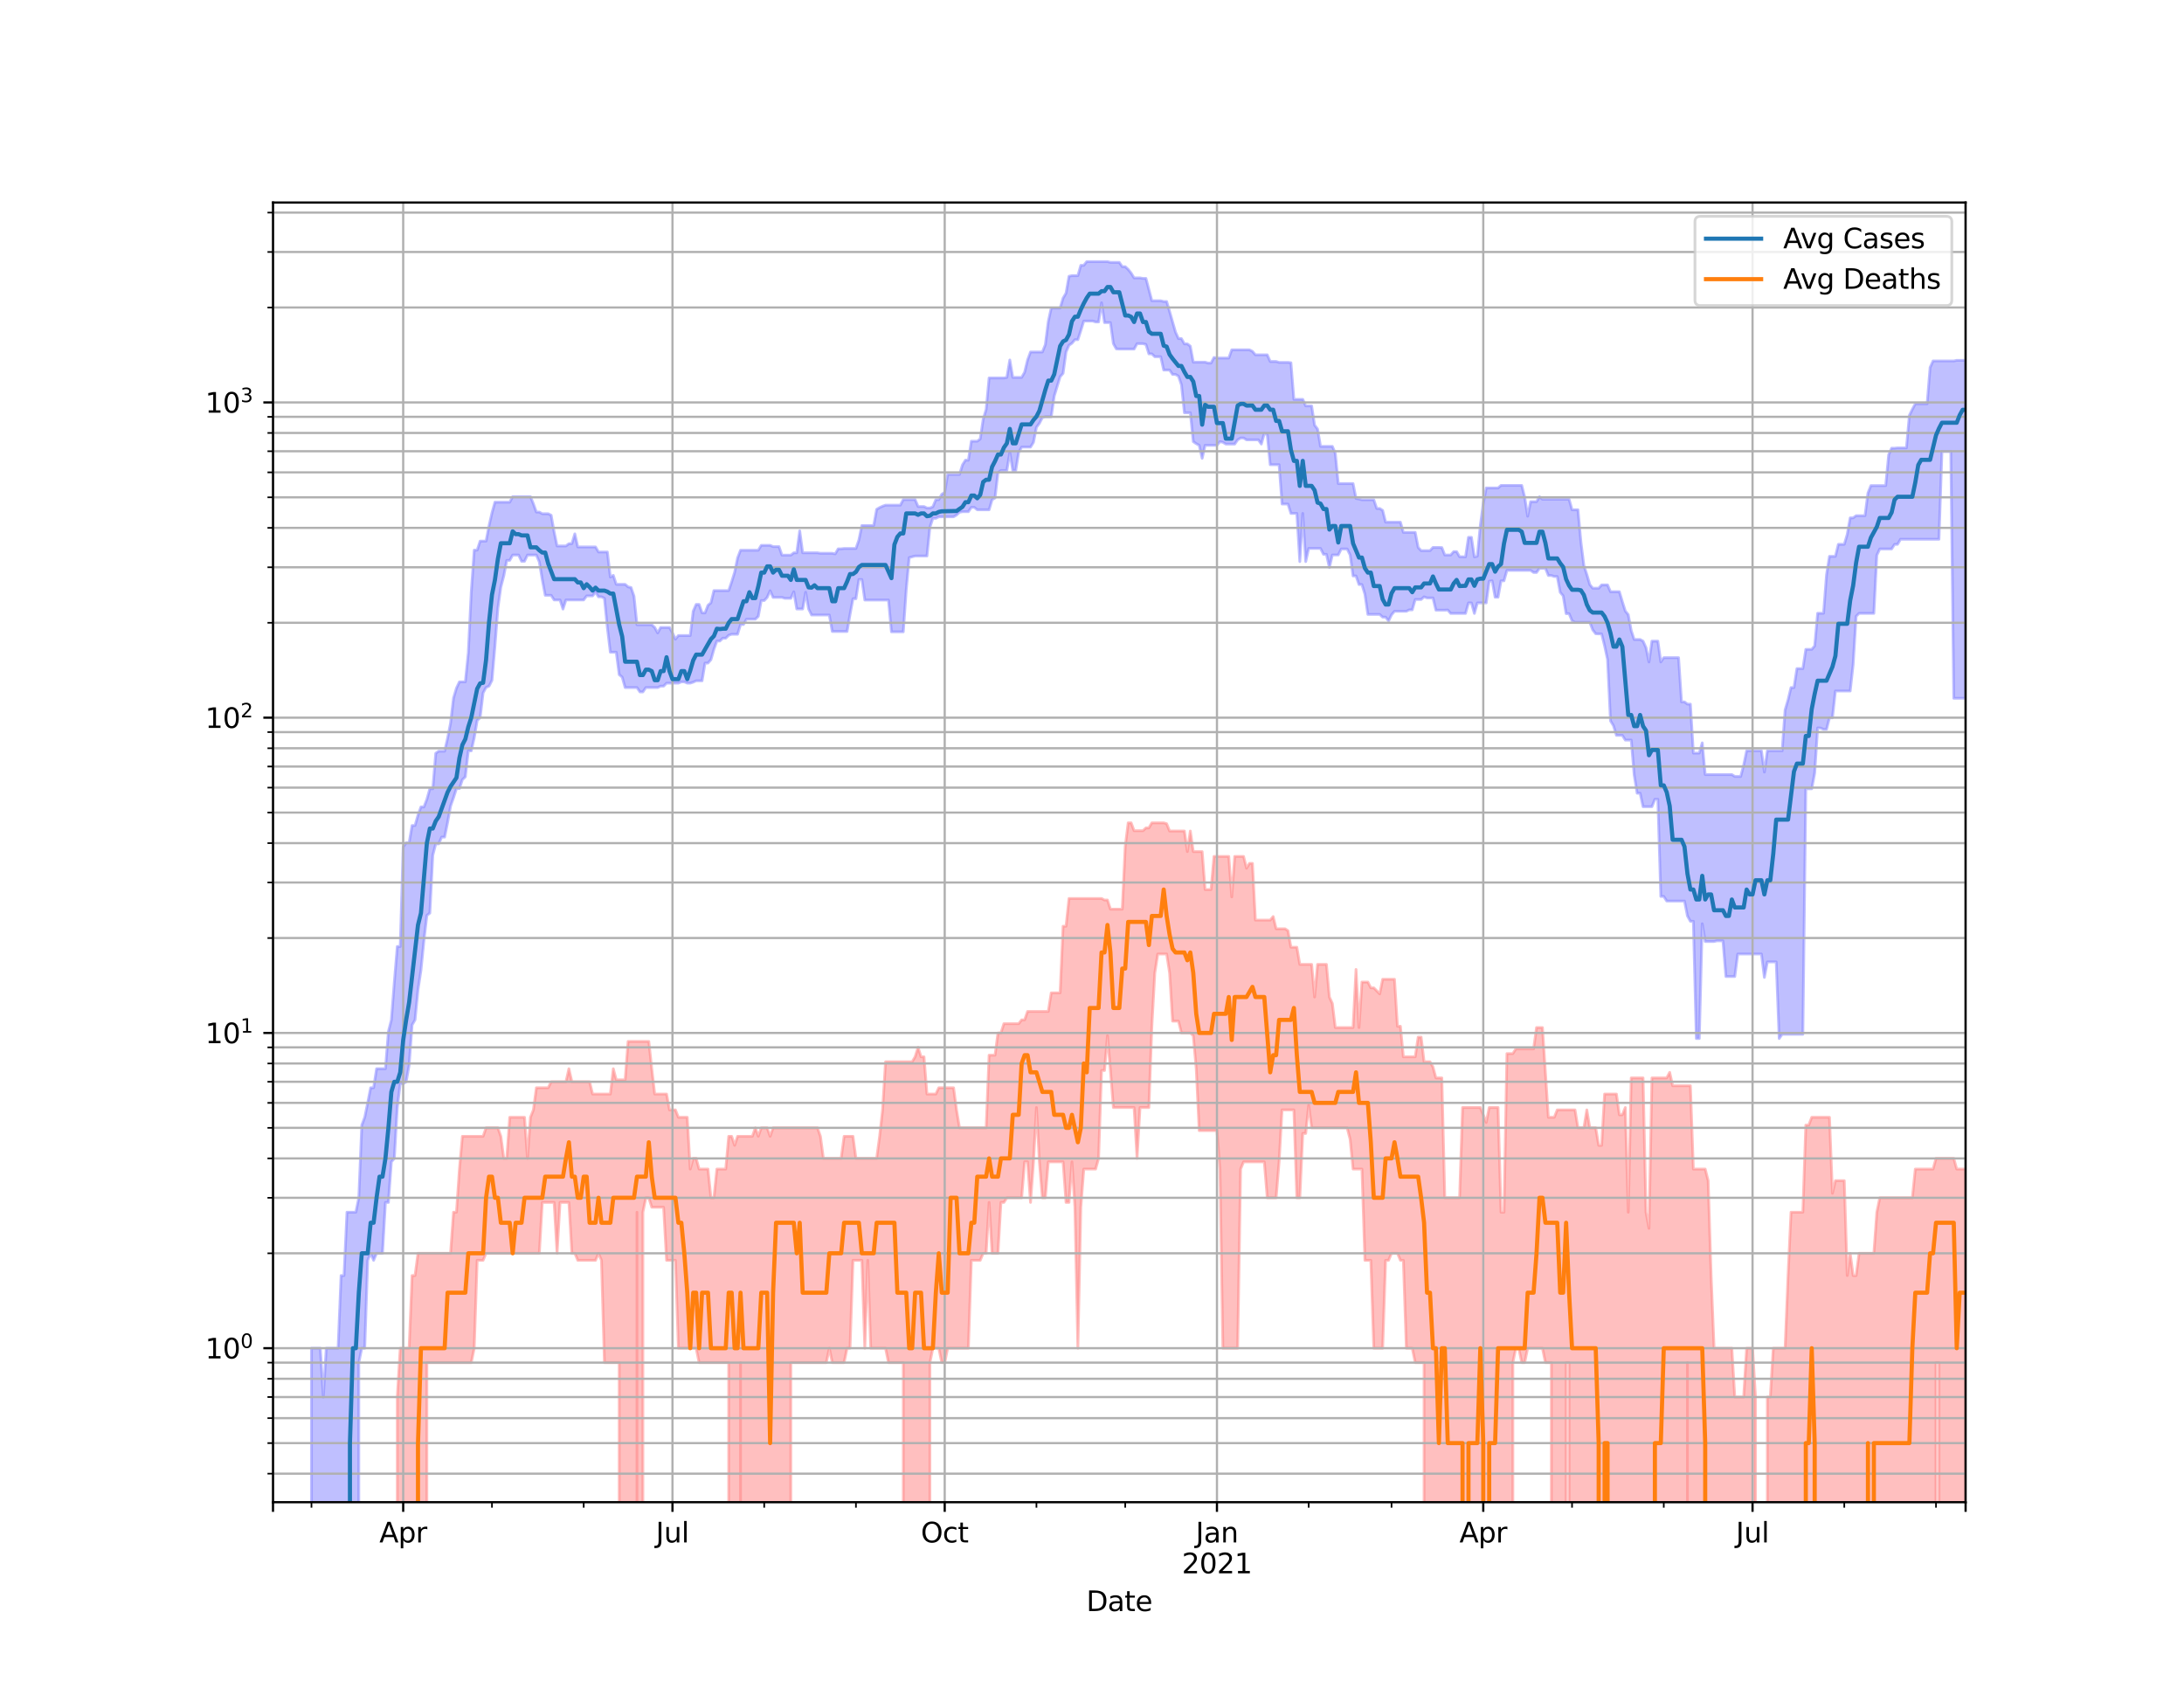 <?xml version="1.0" encoding="utf-8" standalone="no"?>
<!DOCTYPE svg PUBLIC "-//W3C//DTD SVG 1.1//EN"
  "http://www.w3.org/Graphics/SVG/1.1/DTD/svg11.dtd">
<svg height="612pt" version="1.1" viewBox="0 0 792 612" width="792pt" xmlns="http://www.w3.org/2000/svg" xmlns:xlink="http://www.w3.org/1999/xlink">
 <defs>
  <style type="text/css">*{stroke-linecap:butt;stroke-linejoin:round;}</style>
 </defs>
 <g id="figure_1">
  <g id="patch_1">
   <path d="M 0 612 
L 792 612 
L 792 0 
L 0 0 
z
" style="fill:#ffffff;"/>
  </g>
  <g id="axes_1">
   <g id="patch_2">
    <path d="M 99 544.68 
L 712.8 544.68 
L 712.8 73.44 
L 99 73.44 
z
" style="fill:#ffffff;"/>
   </g>
   <g id="PolyCollection_1">
    <path clip-path="url(#p68e2955192)" d="M 99 114801.116 
L 99 114801.116 
L 100.073 114801.116 
L 101.146 114801.116 
L 102.219 114801.116 
L 103.292 114801.116 
L 104.365 114801.116 
L 105.438 114801.116 
L 106.512 114801.116 
L 107.585 114801.116 
L 108.658 114801.116 
L 109.731 114801.116 
L 110.804 114801.116 
L 111.877 114801.116 
L 112.95 488.849 
L 114.023 488.849 
L 115.096 488.849 
L 116.169 488.849 
L 117.242 506.556 
L 118.315 488.849 
L 119.388 488.849 
L 120.462 488.849 
L 121.535 488.849 
L 122.608 488.849 
L 123.681 462.505 
L 124.754 462.505 
L 125.827 439.538 
L 126.9 439.538 
L 127.973 439.538 
L 129.046 439.538 
L 130.119 434.308 
L 131.192 407.965 
L 132.265 405.127 
L 133.338 399.896 
L 134.412 394.418 
L 135.485 394.418 
L 136.558 387.512 
L 137.631 387.512 
L 138.704 387.512 
L 139.777 387.512 
L 140.85 374.042 
L 141.923 369.805 
L 142.996 356.09 
L 144.069 343.197 
L 145.142 343.197 
L 146.215 307.098 
L 147.288 305.59 
L 148.362 305.59 
L 149.435 299.318 
L 150.508 299.318 
L 151.581 295.537 
L 152.654 292.593 
L 153.727 292.593 
L 154.8 289.814 
L 155.873 286 
L 156.946 286 
L 158.019 273.135 
L 159.092 272.368 
L 160.165 272.368 
L 161.238 272.368 
L 162.312 267.654 
L 163.385 262.199 
L 164.458 253.113 
L 165.531 249.505 
L 166.604 247.237 
L 167.677 247.237 
L 168.75 247.237 
L 169.823 236.674 
L 170.896 214.596 
L 171.969 199.469 
L 173.042 199.469 
L 174.115 196.206 
L 175.188 196.206 
L 176.262 196.206 
L 177.335 190.662 
L 178.408 185.953 
L 179.481 182.082 
L 180.554 182.082 
L 181.627 182.082 
L 182.7 182.082 
L 183.773 182.082 
L 184.846 182.082 
L 185.919 180.085 
L 186.992 180.085 
L 188.065 180.085 
L 189.138 180.085 
L 190.212 180.085 
L 191.285 180.085 
L 192.358 180.085 
L 193.431 182.671 
L 194.504 185.675 
L 195.577 185.675 
L 196.65 186.276 
L 197.723 186.276 
L 198.796 186.276 
L 199.869 186.816 
L 200.942 192.837 
L 202.015 197.96 
L 203.088 197.96 
L 204.162 197.96 
L 205.235 197.96 
L 206.308 197.131 
L 207.381 197.131 
L 208.454 193.57 
L 209.527 198.315 
L 210.6 198.315 
L 211.673 198.315 
L 212.746 198.315 
L 213.819 198.315 
L 214.892 198.315 
L 215.965 198.315 
L 217.038 200.146 
L 218.112 200.146 
L 219.185 200.146 
L 220.258 200.146 
L 221.331 209.233 
L 222.404 208.614 
L 223.477 211.879 
L 224.55 211.879 
L 225.623 211.879 
L 226.696 211.879 
L 227.769 212.807 
L 228.842 213.036 
L 229.915 216.185 
L 230.988 226.538 
L 232.062 226.538 
L 233.135 226.538 
L 234.208 226.538 
L 235.281 226.538 
L 236.354 226.538 
L 237.427 227.53 
L 238.5 229.496 
L 239.573 227.53 
L 240.646 227.53 
L 241.719 227.53 
L 242.792 227.53 
L 243.865 229.496 
L 244.938 231.766 
L 246.012 230.44 
L 247.085 230.44 
L 248.158 230.44 
L 249.231 230.44 
L 250.304 230.44 
L 251.377 221.625 
L 252.45 219.156 
L 253.523 219.156 
L 254.596 222.222 
L 255.669 222.222 
L 256.742 219.46 
L 257.815 218.573 
L 258.888 214.142 
L 259.962 214.142 
L 261.035 214.142 
L 262.108 214.142 
L 263.181 214.142 
L 264.254 214.142 
L 265.327 210.969 
L 266.4 207.521 
L 267.473 202.293 
L 268.546 199.513 
L 269.619 199.513 
L 270.692 199.513 
L 271.765 199.513 
L 272.838 199.513 
L 273.912 199.513 
L 274.985 199.513 
L 276.058 197.733 
L 277.131 197.733 
L 278.204 197.733 
L 279.277 197.733 
L 280.35 198.201 
L 281.423 198.201 
L 282.496 198.201 
L 283.569 201.284 
L 284.642 201.284 
L 285.715 201.284 
L 286.788 201.284 
L 287.862 200.443 
L 288.935 200.443 
L 290.008 192.48 
L 291.081 200.443 
L 292.154 200.443 
L 293.227 200.443 
L 294.3 200.443 
L 295.373 200.443 
L 296.446 200.443 
L 297.519 200.622 
L 298.592 200.622 
L 299.665 200.622 
L 300.738 200.622 
L 301.812 200.622 
L 302.885 200.831 
L 303.958 199.004 
L 305.031 199.004 
L 306.104 198.874 
L 307.177 198.874 
L 308.25 198.874 
L 309.323 198.874 
L 310.396 198.874 
L 311.469 195.784 
L 312.542 190.552 
L 313.615 190.552 
L 314.688 190.552 
L 315.762 190.552 
L 316.835 190.552 
L 317.908 184.668 
L 318.981 184.054 
L 320.054 183.543 
L 321.127 183.163 
L 322.2 183.163 
L 323.273 183.163 
L 324.346 183.163 
L 325.419 183.163 
L 326.492 183.163 
L 327.565 181.144 
L 328.638 181.144 
L 329.712 181.144 
L 330.785 181.144 
L 331.858 181.144 
L 332.931 183.67 
L 334.004 183.67 
L 335.077 183.67 
L 336.15 184.204 
L 337.223 184.204 
L 338.296 183.745 
L 339.369 181.174 
L 340.442 181.174 
L 341.515 179.233 
L 342.588 178.519 
L 343.662 172.047 
L 344.735 172.047 
L 345.808 172.047 
L 346.881 172.047 
L 347.954 172.047 
L 349.027 168.567 
L 350.1 166.857 
L 351.173 166.857 
L 352.246 159.976 
L 353.319 159.976 
L 354.392 159.976 
L 355.465 159.172 
L 356.538 152.01 
L 357.612 148.463 
L 358.685 137.047 
L 359.758 137.047 
L 360.831 137.047 
L 361.904 137.047 
L 362.977 137.047 
L 364.05 137.047 
L 365.123 136.848 
L 366.196 130.53 
L 367.269 136.848 
L 368.342 136.848 
L 369.415 136.848 
L 370.488 136.848 
L 371.562 134.985 
L 372.635 130.53 
L 373.708 127.63 
L 374.781 127.63 
L 375.854 127.63 
L 376.927 127.63 
L 378 127.63 
L 379.073 124.972 
L 380.146 116.569 
L 381.219 111.692 
L 382.292 111.692 
L 383.365 111.692 
L 384.438 111.692 
L 385.512 108.097 
L 386.585 106.288 
L 387.658 100.173 
L 388.731 99.942 
L 389.804 99.942 
L 390.877 99.942 
L 391.95 96.206 
L 393.023 96.206 
L 394.096 94.86 
L 395.169 94.86 
L 396.242 94.86 
L 397.315 94.86 
L 398.388 94.86 
L 399.462 94.86 
L 400.535 94.86 
L 401.608 94.86 
L 402.681 95.138 
L 403.754 95.138 
L 404.827 95.138 
L 405.9 95.138 
L 406.973 96.692 
L 408.046 96.692 
L 409.119 97.67 
L 410.192 99.013 
L 411.265 100.763 
L 412.338 100.763 
L 413.412 100.763 
L 414.485 100.943 
L 415.558 100.943 
L 416.631 104.982 
L 417.704 109.059 
L 418.777 109.059 
L 419.85 109.059 
L 420.923 109.059 
L 421.996 109.322 
L 423.069 109.322 
L 424.142 112.954 
L 425.215 116.681 
L 426.288 120.432 
L 427.362 122.774 
L 428.435 122.774 
L 429.508 124.689 
L 430.581 124.689 
L 431.654 125.512 
L 432.727 131.315 
L 433.8 131.315 
L 434.873 131.315 
L 435.946 131.315 
L 437.019 131.315 
L 438.092 131.642 
L 439.165 131.642 
L 440.238 129.61 
L 441.312 129.825 
L 442.385 129.825 
L 443.458 129.825 
L 444.531 129.825 
L 445.604 129.825 
L 446.677 126.85 
L 447.75 126.85 
L 448.823 126.85 
L 449.896 126.85 
L 450.969 126.85 
L 452.042 126.85 
L 453.115 126.85 
L 454.188 127.397 
L 455.262 128.654 
L 456.335 128.654 
L 457.408 128.654 
L 458.481 128.654 
L 459.554 128.654 
L 460.627 131.068 
L 461.7 131.068 
L 462.773 131.068 
L 463.846 131.401 
L 464.919 131.401 
L 465.992 131.401 
L 467.065 131.401 
L 468.138 131.523 
L 469.212 144.807 
L 470.285 144.807 
L 471.358 144.807 
L 472.431 144.807 
L 473.504 147.179 
L 474.577 147.179 
L 475.65 147.179 
L 476.723 154.167 
L 477.796 155.558 
L 478.869 161.849 
L 479.942 161.849 
L 481.015 161.849 
L 482.088 161.849 
L 483.162 161.849 
L 484.235 164.398 
L 485.308 175.339 
L 486.381 175.339 
L 487.454 175.339 
L 488.527 175.339 
L 489.6 175.339 
L 490.673 175.339 
L 491.746 180.732 
L 492.819 180.943 
L 493.892 181.215 
L 494.965 181.215 
L 496.038 181.215 
L 497.112 181.215 
L 498.185 181.215 
L 499.258 184.376 
L 500.331 184.376 
L 501.404 185.06 
L 502.477 189.335 
L 503.55 189.335 
L 504.623 189.335 
L 505.696 189.335 
L 506.769 189.335 
L 507.842 189.335 
L 508.915 193.029 
L 509.988 193.029 
L 511.062 193.029 
L 512.135 193.029 
L 513.208 193.029 
L 514.281 198.501 
L 515.354 199.66 
L 516.427 199.66 
L 517.5 199.66 
L 518.573 199.66 
L 519.646 198.501 
L 520.719 198.501 
L 521.792 198.501 
L 522.865 198.544 
L 523.938 201.238 
L 525.012 201.238 
L 526.085 201.238 
L 527.158 200.027 
L 528.231 200.027 
L 529.304 201.878 
L 530.377 201.878 
L 531.45 201.924 
L 532.523 194.831 
L 533.596 194.831 
L 534.669 201.924 
L 535.742 201.648 
L 536.815 190.552 
L 537.888 182.609 
L 538.962 176.936 
L 540.035 176.936 
L 541.108 176.936 
L 542.181 176.936 
L 543.254 176.936 
L 544.327 175.999 
L 545.4 175.999 
L 546.473 175.999 
L 547.546 175.999 
L 548.619 175.999 
L 549.692 175.999 
L 550.765 175.999 
L 551.838 175.999 
L 552.912 180.283 
L 553.985 187.191 
L 555.058 181.907 
L 556.131 181.907 
L 557.204 181.907 
L 558.277 180.125 
L 559.35 181.033 
L 560.423 181.033 
L 561.496 181.033 
L 562.569 181.033 
L 563.642 181.033 
L 564.715 181.033 
L 565.788 181.033 
L 566.862 181.033 
L 567.935 181.033 
L 569.008 181.033 
L 570.081 184.842 
L 571.154 184.842 
L 572.227 184.842 
L 573.3 196.522 
L 574.373 205.042 
L 575.446 208.317 
L 576.519 211.973 
L 577.592 213.286 
L 578.665 213.286 
L 579.738 213.286 
L 580.812 212.086 
L 581.885 212.086 
L 582.958 212.086 
L 584.031 214.556 
L 585.104 214.556 
L 586.177 214.556 
L 587.25 214.556 
L 588.323 218.167 
L 589.396 221.557 
L 590.469 222.873 
L 591.542 228.647 
L 592.615 231.878 
L 593.688 231.878 
L 594.762 231.878 
L 595.835 232.47 
L 596.908 234.854 
L 597.981 240.029 
L 599.054 232.47 
L 600.127 232.47 
L 601.2 232.47 
L 602.273 240.029 
L 603.346 238.467 
L 604.419 238.467 
L 605.492 238.467 
L 606.565 238.467 
L 607.638 238.467 
L 608.712 238.467 
L 609.785 254.509 
L 610.858 254.509 
L 611.931 255.312 
L 613.004 255.312 
L 614.077 273.071 
L 615.15 273.071 
L 616.223 273.071 
L 617.296 269.355 
L 618.369 280.852 
L 619.442 280.852 
L 620.515 280.852 
L 621.588 280.852 
L 622.662 280.852 
L 623.735 280.852 
L 624.808 280.852 
L 625.881 280.852 
L 626.954 280.852 
L 628.027 280.852 
L 629.1 281.534 
L 630.173 281.534 
L 631.246 281.534 
L 632.319 277.437 
L 633.392 272.242 
L 634.465 272.242 
L 635.538 272.242 
L 636.612 272.242 
L 637.685 272.242 
L 638.758 272.242 
L 639.831 279.958 
L 640.904 272.242 
L 641.977 272.242 
L 643.05 272.242 
L 644.123 272.242 
L 645.196 272.242 
L 646.269 272.242 
L 647.342 257.425 
L 648.415 253.763 
L 649.488 249.305 
L 650.562 249.305 
L 651.635 242.433 
L 652.708 242.433 
L 653.781 242.433 
L 654.854 235.453 
L 655.927 235.453 
L 657 235.453 
L 658.073 234.203 
L 659.146 222.361 
L 660.219 222.361 
L 661.292 222.361 
L 662.365 208.387 
L 663.438 201.725 
L 664.512 201.725 
L 665.585 201.725 
L 666.658 197.368 
L 667.731 197.368 
L 668.804 197.368 
L 669.877 193.752 
L 670.95 187.776 
L 672.023 187.776 
L 673.096 186.986 
L 674.169 186.986 
L 675.242 186.986 
L 676.315 186.986 
L 677.388 178.769 
L 678.462 176.072 
L 679.535 176.072 
L 680.608 176.072 
L 681.681 176.072 
L 682.754 176.072 
L 683.827 176.072 
L 684.9 164.869 
L 685.973 162.504 
L 687.046 162.504 
L 688.119 162.4 
L 689.192 162.4 
L 690.265 162.4 
L 691.338 162.4 
L 692.412 150.599 
L 693.485 148.406 
L 694.558 146.426 
L 695.631 146.426 
L 696.704 146.426 
L 697.777 146.426 
L 698.85 146.426 
L 699.923 133.243 
L 700.996 130.877 
L 702.069 130.877 
L 703.142 130.877 
L 704.215 130.877 
L 705.288 130.877 
L 706.362 130.877 
L 707.435 130.877 
L 708.508 130.877 
L 709.581 130.658 
L 710.654 130.658 
L 711.727 130.658 
L 712.8 130.658 
L 712.8 253.199 
L 712.8 253.199 
L 711.727 253.199 
L 710.654 253.199 
L 709.581 253.199 
L 708.508 253.199 
L 707.435 163.733 
L 706.362 163.733 
L 705.288 163.733 
L 704.215 163.733 
L 703.142 195.527 
L 702.069 195.527 
L 700.996 195.527 
L 699.923 195.527 
L 698.85 195.527 
L 697.777 195.527 
L 696.704 195.527 
L 695.631 195.527 
L 694.558 195.527 
L 693.485 195.527 
L 692.412 195.527 
L 691.338 195.527 
L 690.265 195.527 
L 689.192 195.527 
L 688.119 197.382 
L 687.046 197.382 
L 685.973 199.048 
L 684.9 199.048 
L 683.827 199.048 
L 682.754 199.048 
L 681.681 199.048 
L 680.608 201.314 
L 679.535 222.407 
L 678.462 222.407 
L 677.388 222.407 
L 676.315 222.407 
L 675.242 222.407 
L 674.169 222.407 
L 673.096 223.461 
L 672.023 240.895 
L 670.95 250.556 
L 669.877 250.556 
L 668.804 250.556 
L 667.731 250.556 
L 666.658 250.556 
L 665.585 250.556 
L 664.512 260.274 
L 663.438 260.274 
L 662.365 264.472 
L 661.292 264.472 
L 660.219 263.987 
L 659.146 263.934 
L 658.073 280.329 
L 657 286 
L 655.927 286 
L 654.854 286 
L 653.781 375.035 
L 652.708 375.035 
L 651.635 375.035 
L 650.562 375.035 
L 649.488 375.035 
L 648.415 375.035 
L 647.342 375.035 
L 646.269 375.035 
L 645.196 376.563 
L 644.123 348.781 
L 643.05 348.781 
L 641.977 348.781 
L 640.904 348.781 
L 639.831 354.407 
L 638.758 345.91 
L 637.685 345.91 
L 636.612 345.91 
L 635.538 345.91 
L 634.465 345.91 
L 633.392 345.91 
L 632.319 345.91 
L 631.246 345.91 
L 630.173 345.91 
L 629.1 354.077 
L 628.027 354.077 
L 626.954 354.077 
L 625.881 354.077 
L 624.808 341.128 
L 623.735 341.128 
L 622.662 341.128 
L 621.588 341.382 
L 620.515 341.382 
L 619.442 341.382 
L 618.369 341.382 
L 617.296 334.944 
L 616.223 376.563 
L 615.15 376.563 
L 614.077 334.057 
L 613.004 334.057 
L 611.931 332.119 
L 610.858 326.719 
L 609.785 326.719 
L 608.712 326.719 
L 607.638 326.719 
L 606.565 326.719 
L 605.492 326.719 
L 604.419 326.719 
L 603.346 325.043 
L 602.273 325.043 
L 601.2 289.814 
L 600.127 289.814 
L 599.054 292.498 
L 597.981 292.498 
L 596.908 292.498 
L 595.835 292.498 
L 594.762 287.611 
L 593.688 287.611 
L 592.615 281.003 
L 591.542 268.351 
L 590.469 268.351 
L 589.396 268.351 
L 588.323 266.627 
L 587.25 266.627 
L 586.177 266.627 
L 585.104 263.138 
L 584.031 261.379 
L 582.958 239.144 
L 581.885 234.144 
L 580.812 229.844 
L 579.738 229.844 
L 578.665 229.79 
L 577.592 228.411 
L 576.519 225.664 
L 575.446 225.664 
L 574.373 225.664 
L 573.3 225.664 
L 572.227 225.664 
L 571.154 225.664 
L 570.081 225.073 
L 569.008 222.5 
L 567.935 222.5 
L 566.862 216.042 
L 565.788 214.774 
L 564.715 209.038 
L 563.642 209.038 
L 562.569 208.667 
L 561.496 208.667 
L 560.423 206.049 
L 559.35 206.049 
L 558.277 206.049 
L 557.204 207.572 
L 556.131 207.572 
L 555.058 206.805 
L 553.985 206.805 
L 552.912 206.805 
L 551.838 206.805 
L 550.765 206.805 
L 549.692 206.805 
L 548.619 206.805 
L 547.546 206.805 
L 546.473 206.805 
L 545.4 210.602 
L 544.327 210.602 
L 543.254 216.534 
L 542.181 216.534 
L 541.108 210.602 
L 540.035 210.767 
L 538.962 218.616 
L 537.888 218.616 
L 536.815 218.616 
L 535.742 218.616 
L 534.669 222.431 
L 533.596 218.616 
L 532.523 218.616 
L 531.45 222.431 
L 530.377 222.431 
L 529.304 222.431 
L 528.231 222.431 
L 527.158 222.431 
L 526.085 222.431 
L 525.012 221.194 
L 523.938 221.239 
L 522.865 221.239 
L 521.792 221.239 
L 520.719 221.239 
L 519.646 216.803 
L 518.573 216.803 
L 517.5 216.803 
L 516.427 216.411 
L 515.354 217.365 
L 514.281 217.365 
L 513.208 217.365 
L 512.135 221.126 
L 511.062 221.126 
L 509.988 221.648 
L 508.915 221.648 
L 507.842 221.648 
L 506.769 221.648 
L 505.696 221.648 
L 504.623 222.92 
L 503.55 225.147 
L 502.477 223.77 
L 501.404 223.77 
L 500.331 222.78 
L 499.258 222.78 
L 498.185 222.78 
L 497.112 222.78 
L 496.038 222.78 
L 494.965 215.475 
L 493.892 211.954 
L 492.819 211.954 
L 491.746 208.843 
L 490.673 208.843 
L 489.6 201.223 
L 488.527 199.048 
L 487.454 199.048 
L 486.381 199.048 
L 485.308 201.223 
L 484.235 201.223 
L 483.162 201.223 
L 482.088 205.783 
L 481.015 200.982 
L 479.942 200.982 
L 478.869 198.86 
L 477.796 198.86 
L 476.723 198.86 
L 475.65 198.86 
L 474.577 198.86 
L 473.504 203.625 
L 472.431 186.164 
L 471.358 203.625 
L 470.285 186.164 
L 469.212 186.164 
L 468.138 186.164 
L 467.065 182.755 
L 465.992 182.755 
L 464.919 182.755 
L 463.846 168.496 
L 462.773 168.496 
L 461.7 168.496 
L 460.627 168.496 
L 459.554 157.677 
L 458.481 157.133 
L 457.408 161.021 
L 456.335 159.484 
L 455.262 159.484 
L 454.188 159.484 
L 453.115 159.484 
L 452.042 159.484 
L 450.969 158.816 
L 449.896 158.816 
L 448.823 159.484 
L 447.75 161.021 
L 446.677 161.021 
L 445.604 161.021 
L 444.531 161.021 
L 443.458 160.36 
L 442.385 160.154 
L 441.312 161.461 
L 440.238 161.461 
L 439.165 161.461 
L 438.092 161.461 
L 437.019 161.461 
L 435.946 166.18 
L 434.873 161.461 
L 433.8 160.874 
L 432.727 160.141 
L 431.654 149.664 
L 430.581 149.664 
L 429.508 149.664 
L 428.435 139.542 
L 427.362 136.383 
L 426.288 135.768 
L 425.215 135.768 
L 424.142 134.175 
L 423.069 134.175 
L 421.996 134.175 
L 420.923 129.346 
L 419.85 129.346 
L 418.777 129.346 
L 417.704 128.318 
L 416.631 128.318 
L 415.558 124.897 
L 414.485 124.621 
L 413.412 124.621 
L 412.338 124.621 
L 411.265 126.566 
L 410.192 126.566 
L 409.119 126.566 
L 408.046 126.566 
L 406.973 126.566 
L 405.9 126.566 
L 404.827 126.509 
L 403.754 124.621 
L 402.681 116.977 
L 401.608 116.977 
L 400.535 116.977 
L 399.462 109.778 
L 398.388 116.737 
L 397.315 116.737 
L 396.242 116.407 
L 395.169 116.407 
L 394.096 116.407 
L 393.023 116.407 
L 391.95 119.862 
L 390.877 123.165 
L 389.804 123.165 
L 388.731 124.46 
L 387.658 125.19 
L 386.585 127.633 
L 385.512 135.369 
L 384.438 136.592 
L 383.365 140.144 
L 382.292 143.665 
L 381.219 151.115 
L 380.146 151.115 
L 379.073 151.115 
L 378 151.413 
L 376.927 153.498 
L 375.854 154.947 
L 374.781 160.36 
L 373.708 162.11 
L 372.635 162.11 
L 371.562 162.11 
L 370.488 162.11 
L 369.415 164.003 
L 368.342 170.598 
L 367.269 170.598 
L 366.196 164.003 
L 365.123 170.598 
L 364.05 170.598 
L 362.977 170.598 
L 361.904 171.371 
L 360.831 180.552 
L 359.758 181.205 
L 358.685 184.842 
L 357.612 184.842 
L 356.538 184.842 
L 355.465 184.842 
L 354.392 184.842 
L 353.319 183.969 
L 352.246 183.969 
L 351.173 185.532 
L 350.1 185.532 
L 349.027 185.532 
L 347.954 185.731 
L 346.881 186.737 
L 345.808 187.385 
L 344.735 187.385 
L 343.662 187.385 
L 342.588 187.385 
L 341.515 187.385 
L 340.442 187.385 
L 339.369 187.938 
L 338.296 187.938 
L 337.223 191.178 
L 336.15 201.603 
L 335.077 201.603 
L 334.004 201.603 
L 332.931 201.603 
L 331.858 201.603 
L 330.785 201.893 
L 329.712 202.185 
L 328.638 213.81 
L 327.565 229.096 
L 326.492 229.096 
L 325.419 229.096 
L 324.346 229.096 
L 323.273 229.096 
L 322.2 217.575 
L 321.127 217.575 
L 320.054 217.575 
L 318.981 217.575 
L 317.908 217.575 
L 316.835 217.575 
L 315.762 217.575 
L 314.688 217.575 
L 313.615 217.575 
L 312.542 210.129 
L 311.469 210.129 
L 310.396 217.093 
L 309.323 217.093 
L 308.25 222.78 
L 307.177 228.964 
L 306.104 228.964 
L 305.031 228.964 
L 303.958 228.964 
L 302.885 228.964 
L 301.812 228.964 
L 300.738 222.99 
L 299.665 222.99 
L 298.592 222.99 
L 297.519 222.99 
L 296.446 222.99 
L 295.373 222.99 
L 294.3 222.99 
L 293.227 220.811 
L 292.154 214.754 
L 291.081 220.811 
L 290.008 220.811 
L 288.935 220.811 
L 287.862 214.576 
L 286.788 216.948 
L 285.715 216.948 
L 284.642 216.948 
L 283.569 216.617 
L 282.496 216.617 
L 281.423 216.617 
L 280.35 216.617 
L 279.277 214.201 
L 278.204 216.617 
L 277.131 217.764 
L 276.058 217.764 
L 274.985 223.485 
L 273.912 224.514 
L 272.838 224.514 
L 271.765 224.514 
L 270.692 224.514 
L 269.619 226.437 
L 268.546 226.437 
L 267.473 229.979 
L 266.4 229.979 
L 265.327 229.979 
L 264.254 230.331 
L 263.181 231.403 
L 262.108 231.403 
L 261.035 232.442 
L 259.962 232.442 
L 258.888 235.453 
L 257.815 239.176 
L 256.742 240.427 
L 255.669 240.427 
L 254.596 246.856 
L 253.523 246.856 
L 252.45 246.856 
L 251.377 247.352 
L 250.304 247.698 
L 249.231 247.698 
L 248.158 247.237 
L 247.085 247.237 
L 246.012 247.698 
L 244.938 247.698 
L 243.865 247.698 
L 242.792 247.698 
L 241.719 247.698 
L 240.646 248.79 
L 239.573 248.79 
L 238.5 249.305 
L 237.427 249.305 
L 236.354 249.305 
L 235.281 249.305 
L 234.208 249.305 
L 233.135 250.884 
L 232.062 250.884 
L 230.988 249.305 
L 229.915 249.305 
L 228.842 249.305 
L 227.769 249.305 
L 226.696 249.305 
L 225.623 245.51 
L 224.55 244.631 
L 223.477 236.489 
L 222.404 236.489 
L 221.331 236.489 
L 220.258 227.633 
L 219.185 216.927 
L 218.112 216.411 
L 217.038 216.411 
L 215.965 214.675 
L 214.892 216.063 
L 213.819 216.063 
L 212.746 216.063 
L 211.673 217.533 
L 210.6 217.533 
L 209.527 217.533 
L 208.454 217.533 
L 207.381 217.533 
L 206.308 217.533 
L 205.235 217.533 
L 204.162 220.856 
L 203.088 217.533 
L 202.015 217.533 
L 200.942 217.533 
L 199.869 215.859 
L 198.796 215.859 
L 197.723 215.859 
L 196.65 210.184 
L 195.577 203.768 
L 194.504 201.253 
L 193.431 201.253 
L 192.358 201.253 
L 191.285 201.253 
L 190.212 203.514 
L 189.138 203.514 
L 188.065 201.253 
L 186.992 201.253 
L 185.919 201.253 
L 184.846 203.182 
L 183.773 203.182 
L 182.7 208.773 
L 181.627 212.883 
L 180.554 220.52 
L 179.481 234.38 
L 178.408 246.667 
L 177.335 248.79 
L 176.262 249.265 
L 175.188 251.255 
L 174.115 260.224 
L 173.042 261.227 
L 171.969 267.539 
L 170.896 272.242 
L 169.823 272.242 
L 168.75 281.687 
L 167.677 282.691 
L 166.604 285.916 
L 165.531 285.916 
L 164.458 289.276 
L 163.385 292.308 
L 162.312 298.238 
L 161.238 303.528 
L 160.165 303.528 
L 159.092 305.962 
L 158.019 305.962 
L 156.946 310.124 
L 155.873 331.074 
L 154.8 331.908 
L 153.727 341.128 
L 152.654 351.827 
L 151.581 358.907 
L 150.508 369.805 
L 149.435 371.644 
L 148.362 386.239 
L 147.288 392.244 
L 146.215 392.958 
L 145.142 392.958 
L 144.069 401.579 
L 142.996 420.026 
L 141.923 421.283 
L 140.85 435.991 
L 139.777 435.991 
L 138.704 454.437 
L 137.631 454.437 
L 136.558 454.437 
L 135.485 456.984 
L 134.412 454.437 
L 133.338 456.984 
L 132.265 488.849 
L 131.192 488.849 
L 130.119 494.079 
L 129.046 114801.116 
L 127.973 114801.116 
L 126.9 114801.116 
L 125.827 114801.116 
L 124.754 114801.116 
L 123.681 114801.116 
L 122.608 114801.116 
L 121.535 114801.116 
L 120.462 114801.116 
L 119.388 114801.116 
L 118.315 114801.116 
L 117.242 114801.116 
L 116.169 114801.116 
L 115.096 114801.116 
L 114.023 114801.116 
L 112.95 114801.116 
L 111.877 114801.116 
L 110.804 114801.116 
L 109.731 114801.116 
L 108.658 114801.116 
L 107.585 114801.116 
L 106.512 114801.116 
L 105.438 114801.116 
L 104.365 114801.116 
L 103.292 114801.116 
L 102.219 114801.116 
L 101.146 114801.116 
L 100.073 114801.116 
L 99 114801.116 
z
" style="fill:#8080ff;fill-opacity:0.5;stroke:#8080ff;stroke-opacity:0.5;"/>
   </g>
   <g id="PolyCollection_2">
    <path clip-path="url(#p68e2955192)" d="M 99 114801.116 
L 99 114801.116 
L 100.073 114801.116 
L 101.146 114801.116 
L 102.219 114801.116 
L 103.292 114801.116 
L 104.365 114801.116 
L 105.438 114801.116 
L 106.512 114801.116 
L 107.585 114801.116 
L 108.658 114801.116 
L 109.731 114801.116 
L 110.804 114801.116 
L 111.877 114801.116 
L 112.95 114801.116 
L 114.023 114801.116 
L 115.096 114801.116 
L 116.169 114801.116 
L 117.242 114801.116 
L 118.315 114801.116 
L 119.388 114801.116 
L 120.462 114801.116 
L 121.535 114801.116 
L 122.608 114801.116 
L 123.681 114801.116 
L 124.754 114801.116 
L 125.827 114801.116 
L 126.9 114801.116 
L 127.973 114801.116 
L 129.046 114801.116 
L 130.119 114801.116 
L 131.192 114801.116 
L 132.265 114801.116 
L 133.338 114801.116 
L 134.412 114801.116 
L 135.485 114801.116 
L 136.558 114801.116 
L 137.631 114801.116 
L 138.704 114801.116 
L 139.777 114801.116 
L 140.85 114801.116 
L 141.923 114801.116 
L 142.996 114801.116 
L 144.069 506.556 
L 145.142 488.849 
L 146.215 488.849 
L 147.288 488.849 
L 148.362 488.849 
L 149.435 462.505 
L 150.508 462.505 
L 151.581 454.437 
L 152.654 454.437 
L 153.727 454.437 
L 154.8 454.437 
L 155.873 454.437 
L 156.946 454.437 
L 158.019 454.437 
L 159.092 454.437 
L 160.165 454.437 
L 161.238 454.437 
L 162.312 454.437 
L 163.385 454.437 
L 164.458 439.538 
L 165.531 439.538 
L 166.604 423.896 
L 167.677 412.02 
L 168.75 412.02 
L 169.823 412.02 
L 170.896 412.02 
L 171.969 412.02 
L 173.042 412.02 
L 174.115 412.02 
L 175.188 412.02 
L 176.262 408.948 
L 177.335 408.948 
L 178.408 408.948 
L 179.481 408.948 
L 180.554 408.948 
L 181.627 412.02 
L 182.7 420.026 
L 183.773 420.026 
L 184.846 405.127 
L 185.919 405.127 
L 186.992 405.127 
L 188.065 405.127 
L 189.138 405.127 
L 190.212 405.127 
L 191.285 420.026 
L 192.358 405.127 
L 193.431 402.443 
L 194.504 394.418 
L 195.577 394.418 
L 196.65 394.418 
L 197.723 394.418 
L 198.796 394.418 
L 199.869 392.244 
L 200.942 392.244 
L 202.015 392.244 
L 203.088 392.244 
L 204.162 392.244 
L 205.235 392.244 
L 206.308 387.512 
L 207.381 392.244 
L 208.454 392.244 
L 209.527 392.244 
L 210.6 392.244 
L 211.673 392.244 
L 212.746 392.244 
L 213.819 392.244 
L 214.892 396.692 
L 215.965 396.692 
L 217.038 396.692 
L 218.112 396.692 
L 219.185 396.692 
L 220.258 396.692 
L 221.331 396.692 
L 222.404 387.512 
L 223.477 391.539 
L 224.55 391.539 
L 225.623 391.539 
L 226.696 391.539 
L 227.769 377.608 
L 228.842 377.608 
L 229.915 377.608 
L 230.988 377.608 
L 232.062 377.608 
L 233.135 377.608 
L 234.208 377.608 
L 235.281 377.608 
L 236.354 387.512 
L 237.427 396.692 
L 238.5 396.692 
L 239.573 396.692 
L 240.646 396.692 
L 241.719 396.692 
L 242.792 402.443 
L 243.865 402.443 
L 244.938 402.443 
L 246.012 405.127 
L 247.085 405.127 
L 248.158 405.127 
L 249.231 405.127 
L 250.304 423.896 
L 251.377 420.026 
L 252.45 420.026 
L 253.523 423.896 
L 254.596 423.896 
L 255.669 423.896 
L 256.742 423.896 
L 257.815 434.308 
L 258.888 434.308 
L 259.962 423.896 
L 261.035 423.896 
L 262.108 423.896 
L 263.181 423.896 
L 264.254 412.02 
L 265.327 412.02 
L 266.4 415.294 
L 267.473 412.02 
L 268.546 412.02 
L 269.619 412.02 
L 270.692 412.02 
L 271.765 412.02 
L 272.838 412.02 
L 273.912 408.948 
L 274.985 412.02 
L 276.058 408.948 
L 277.131 408.948 
L 278.204 408.948 
L 279.277 412.02 
L 280.35 408.948 
L 281.423 408.948 
L 282.496 408.948 
L 283.569 408.948 
L 284.642 408.948 
L 285.715 408.948 
L 286.788 408.948 
L 287.862 408.948 
L 288.935 408.948 
L 290.008 408.948 
L 291.081 408.948 
L 292.154 408.948 
L 293.227 408.948 
L 294.3 408.948 
L 295.373 408.948 
L 296.446 408.948 
L 297.519 412.02 
L 298.592 420.026 
L 299.665 420.026 
L 300.738 420.026 
L 301.812 420.026 
L 302.885 420.026 
L 303.958 420.026 
L 305.031 420.026 
L 306.104 412.02 
L 307.177 412.02 
L 308.25 412.02 
L 309.323 412.02 
L 310.396 420.026 
L 311.469 420.026 
L 312.542 420.026 
L 313.615 420.026 
L 314.688 420.026 
L 315.762 420.026 
L 316.835 420.026 
L 317.908 420.026 
L 318.981 412.02 
L 320.054 402.443 
L 321.127 384.998 
L 322.2 384.998 
L 323.273 384.998 
L 324.346 384.998 
L 325.419 384.998 
L 326.492 384.998 
L 327.565 384.998 
L 328.638 384.998 
L 329.712 384.998 
L 330.785 384.998 
L 331.858 383.192 
L 332.931 379.767 
L 334.004 383.192 
L 335.077 383.192 
L 336.15 396.692 
L 337.223 396.692 
L 338.296 396.692 
L 339.369 396.692 
L 340.442 394.418 
L 341.515 394.418 
L 342.588 394.418 
L 343.662 394.418 
L 344.735 394.418 
L 345.808 394.418 
L 346.881 402.443 
L 347.954 408.948 
L 349.027 408.948 
L 350.1 408.948 
L 351.173 408.948 
L 352.246 408.948 
L 353.319 408.948 
L 354.392 408.948 
L 355.465 408.948 
L 356.538 408.948 
L 357.612 408.948 
L 358.685 382.605 
L 359.758 382.605 
L 360.831 382.605 
L 361.904 374.536 
L 362.977 374.536 
L 364.05 371.177 
L 365.123 371.177 
L 366.196 371.177 
L 367.269 371.177 
L 368.342 371.177 
L 369.415 371.177 
L 370.488 369.805 
L 371.562 369.805 
L 372.635 366.742 
L 373.708 366.742 
L 374.781 366.742 
L 375.854 366.742 
L 376.927 366.742 
L 378 366.742 
L 379.073 366.742 
L 380.146 366.742 
L 381.219 360.007 
L 382.292 360.007 
L 383.365 360.007 
L 384.438 360.007 
L 385.512 335.847 
L 386.585 335.847 
L 387.658 325.781 
L 388.731 325.781 
L 389.804 325.781 
L 390.877 325.781 
L 391.95 325.781 
L 393.023 325.781 
L 394.096 325.781 
L 395.169 325.781 
L 396.242 325.781 
L 397.315 325.781 
L 398.388 325.781 
L 399.462 325.781 
L 400.535 326.342 
L 401.608 326.342 
L 402.681 329.646 
L 403.754 329.646 
L 404.827 329.646 
L 405.9 329.646 
L 406.973 329.646 
L 408.046 306.97 
L 409.119 298.345 
L 410.192 298.345 
L 411.265 301.208 
L 412.338 301.208 
L 413.412 301.208 
L 414.485 301.208 
L 415.558 300.198 
L 416.631 300.198 
L 417.704 298.345 
L 418.777 298.345 
L 419.85 298.345 
L 420.923 298.345 
L 421.996 298.345 
L 423.069 298.667 
L 424.142 301.321 
L 425.215 301.321 
L 426.288 301.321 
L 427.362 301.321 
L 428.435 301.321 
L 429.508 301.321 
L 430.581 308.785 
L 431.654 301.321 
L 432.727 308.785 
L 433.8 308.785 
L 434.873 308.785 
L 435.946 308.785 
L 437.019 322.542 
L 438.092 322.542 
L 439.165 322.542 
L 440.238 310.532 
L 441.312 310.532 
L 442.385 310.532 
L 443.458 310.532 
L 444.531 310.532 
L 445.604 310.532 
L 446.677 325.226 
L 447.75 310.532 
L 448.823 310.532 
L 449.896 310.532 
L 450.969 310.532 
L 452.042 314.815 
L 453.115 313.057 
L 454.188 313.057 
L 455.262 333.62 
L 456.335 333.62 
L 457.408 333.62 
L 458.481 333.62 
L 459.554 333.62 
L 460.627 333.62 
L 461.7 332.33 
L 462.773 336.766 
L 463.846 336.766 
L 464.919 336.766 
L 465.992 336.766 
L 467.065 337.467 
L 468.138 343.461 
L 469.212 343.461 
L 470.285 343.461 
L 471.358 349.675 
L 472.431 349.675 
L 473.504 349.675 
L 474.577 349.675 
L 475.65 349.675 
L 476.723 361.511 
L 477.796 349.675 
L 478.869 349.675 
L 479.942 349.675 
L 481.015 349.675 
L 482.088 361.511 
L 483.162 363.857 
L 484.235 372.589 
L 485.308 372.589 
L 486.381 372.589 
L 487.454 372.589 
L 488.527 372.589 
L 489.6 372.589 
L 490.673 372.589 
L 491.746 351.514 
L 492.819 372.589 
L 493.892 356.09 
L 494.965 356.09 
L 496.038 356.09 
L 497.112 358.188 
L 498.185 358.188 
L 499.258 359.271 
L 500.331 360.379 
L 501.404 355.073 
L 502.477 355.073 
L 503.55 355.073 
L 504.623 355.073 
L 505.696 355.073 
L 506.769 372.114 
L 507.842 372.114 
L 508.915 383.192 
L 509.988 383.192 
L 511.062 383.192 
L 512.135 383.192 
L 513.208 383.192 
L 514.281 376.048 
L 515.354 376.048 
L 516.427 384.998 
L 517.5 384.998 
L 518.573 384.998 
L 519.646 386.871 
L 520.719 390.845 
L 521.792 390.845 
L 522.865 390.845 
L 523.938 434.308 
L 525.012 434.308 
L 526.085 434.308 
L 527.158 434.308 
L 528.231 434.308 
L 529.304 434.308 
L 530.377 401.579 
L 531.45 401.579 
L 532.523 401.579 
L 533.596 401.579 
L 534.669 401.579 
L 535.742 401.579 
L 536.815 401.579 
L 537.888 404.216 
L 538.962 407.001 
L 540.035 401.579 
L 541.108 401.579 
L 542.181 401.579 
L 543.254 401.579 
L 544.327 439.538 
L 545.4 439.538 
L 546.473 382.024 
L 547.546 382.024 
L 548.619 382.024 
L 549.692 380.322 
L 550.765 380.322 
L 551.838 380.322 
L 552.912 380.322 
L 553.985 380.322 
L 555.058 380.322 
L 556.131 380.322 
L 557.204 372.589 
L 558.277 372.589 
L 559.35 372.589 
L 560.423 388.818 
L 561.496 405.127 
L 562.569 405.127 
L 563.642 405.127 
L 564.715 402.443 
L 565.788 402.443 
L 566.862 402.443 
L 567.935 402.443 
L 569.008 402.443 
L 570.081 402.443 
L 571.154 402.443 
L 572.227 408.948 
L 573.3 408.948 
L 574.373 408.948 
L 575.446 402.443 
L 576.519 408.948 
L 577.592 408.948 
L 578.665 408.948 
L 579.738 415.294 
L 580.812 415.294 
L 581.885 396.692 
L 582.958 396.692 
L 584.031 396.692 
L 585.104 396.692 
L 586.177 396.692 
L 587.25 404.216 
L 588.323 404.216 
L 589.396 401.579 
L 590.469 439.538 
L 591.542 390.845 
L 592.615 390.845 
L 593.688 390.845 
L 594.762 390.845 
L 595.835 390.845 
L 596.908 439.538 
L 597.981 445.386 
L 599.054 390.845 
L 600.127 390.845 
L 601.2 390.845 
L 602.273 390.845 
L 603.346 390.845 
L 604.419 390.845 
L 605.492 388.818 
L 606.565 393.683 
L 607.638 393.683 
L 608.712 393.683 
L 609.785 393.683 
L 610.858 393.683 
L 611.931 393.683 
L 613.004 393.683 
L 614.077 423.896 
L 615.15 423.896 
L 616.223 423.896 
L 617.296 423.896 
L 618.369 423.896 
L 619.442 428.094 
L 620.515 462.505 
L 621.588 488.849 
L 622.662 488.849 
L 623.735 488.849 
L 624.808 488.849 
L 625.881 488.849 
L 626.954 488.849 
L 628.027 488.849 
L 629.1 506.556 
L 630.173 506.556 
L 631.246 506.556 
L 632.319 506.556 
L 633.392 488.849 
L 634.465 488.849 
L 635.538 488.849 
L 636.612 506.556 
L 637.685 114801.116 
L 638.758 114801.116 
L 639.831 114801.116 
L 640.904 506.556 
L 641.977 506.556 
L 643.05 488.849 
L 644.123 488.849 
L 645.196 488.849 
L 646.269 488.849 
L 647.342 488.849 
L 648.415 462.505 
L 649.488 439.538 
L 650.562 439.538 
L 651.635 439.538 
L 652.708 439.538 
L 653.781 439.538 
L 654.854 407.965 
L 655.927 407.965 
L 657 405.127 
L 658.073 405.127 
L 659.146 405.127 
L 660.219 405.127 
L 661.292 405.127 
L 662.365 405.127 
L 663.438 405.127 
L 664.512 432.68 
L 665.585 428.094 
L 666.658 428.094 
L 667.731 428.094 
L 668.804 428.094 
L 669.877 462.505 
L 670.95 454.437 
L 672.023 462.505 
L 673.096 462.505 
L 674.169 454.437 
L 675.242 454.437 
L 676.315 454.437 
L 677.388 454.437 
L 678.462 454.437 
L 679.535 454.437 
L 680.608 439.538 
L 681.681 434.308 
L 682.754 434.308 
L 683.827 434.308 
L 684.9 434.308 
L 685.973 434.308 
L 687.046 434.308 
L 688.119 434.308 
L 689.192 434.308 
L 690.265 434.308 
L 691.338 434.308 
L 692.412 434.308 
L 693.485 434.308 
L 694.558 423.896 
L 695.631 423.896 
L 696.704 423.896 
L 697.777 423.896 
L 698.85 423.896 
L 699.923 423.896 
L 700.996 423.896 
L 702.069 420.026 
L 703.142 420.026 
L 704.215 420.026 
L 705.288 420.026 
L 706.362 420.026 
L 707.435 420.026 
L 708.508 420.026 
L 709.581 423.896 
L 710.654 423.896 
L 711.727 423.896 
L 712.8 423.896 
L 712.8 114801.116 
L 712.8 114801.116 
L 711.727 114801.116 
L 710.654 114801.116 
L 709.581 114801.116 
L 708.508 114801.116 
L 707.435 114801.116 
L 706.362 114801.116 
L 705.288 114801.116 
L 704.215 114801.116 
L 703.142 494.079 
L 702.069 494.079 
L 700.996 114801.116 
L 699.923 114801.116 
L 698.85 114801.116 
L 697.777 114801.116 
L 696.704 114801.116 
L 695.631 114801.116 
L 694.558 114801.116 
L 693.485 114801.116 
L 692.412 114801.116 
L 691.338 114801.116 
L 690.265 114801.116 
L 689.192 114801.116 
L 688.119 114801.116 
L 687.046 114801.116 
L 685.973 114801.116 
L 684.9 114801.116 
L 683.827 114801.116 
L 682.754 114801.116 
L 681.681 114801.116 
L 680.608 114801.116 
L 679.535 114801.116 
L 678.462 114801.116 
L 677.388 114801.116 
L 676.315 114801.116 
L 675.242 114801.116 
L 674.169 114801.116 
L 673.096 114801.116 
L 672.023 114801.116 
L 670.95 114801.116 
L 669.877 114801.116 
L 668.804 114801.116 
L 667.731 114801.116 
L 666.658 114801.116 
L 665.585 114801.116 
L 664.512 114801.116 
L 663.438 114801.116 
L 662.365 114801.116 
L 661.292 114801.116 
L 660.219 114801.116 
L 659.146 114801.116 
L 658.073 114801.116 
L 657 114801.116 
L 655.927 114801.116 
L 654.854 114801.116 
L 653.781 114801.116 
L 652.708 114801.116 
L 651.635 114801.116 
L 650.562 114801.116 
L 649.488 114801.116 
L 648.415 114801.116 
L 647.342 114801.116 
L 646.269 114801.116 
L 645.196 114801.116 
L 644.123 114801.116 
L 643.05 114801.116 
L 641.977 114801.116 
L 640.904 114801.116 
L 639.831 114801.116 
L 638.758 114801.116 
L 637.685 114801.116 
L 636.612 114801.116 
L 635.538 114801.116 
L 634.465 114801.116 
L 633.392 114801.116 
L 632.319 114801.116 
L 631.246 114801.116 
L 630.173 114801.116 
L 629.1 114801.116 
L 628.027 114801.116 
L 626.954 114801.116 
L 625.881 114801.116 
L 624.808 114801.116 
L 623.735 114801.116 
L 622.662 114801.116 
L 621.588 114801.116 
L 620.515 114801.116 
L 619.442 114801.116 
L 618.369 114801.116 
L 617.296 114801.116 
L 616.223 114801.116 
L 615.15 114801.116 
L 614.077 114801.116 
L 613.004 114801.116 
L 611.931 494.079 
L 610.858 114801.116 
L 609.785 114801.116 
L 608.712 114801.116 
L 607.638 114801.116 
L 606.565 114801.116 
L 605.492 114801.116 
L 604.419 114801.116 
L 603.346 114801.116 
L 602.273 114801.116 
L 601.2 114801.116 
L 600.127 114801.116 
L 599.054 114801.116 
L 597.981 114801.116 
L 596.908 114801.116 
L 595.835 114801.116 
L 594.762 114801.116 
L 593.688 114801.116 
L 592.615 114801.116 
L 591.542 114801.116 
L 590.469 114801.116 
L 589.396 114801.116 
L 588.323 114801.116 
L 587.25 114801.116 
L 586.177 114801.116 
L 585.104 114801.116 
L 584.031 114801.116 
L 582.958 114801.116 
L 581.885 114801.116 
L 580.812 114801.116 
L 579.738 114801.116 
L 578.665 114801.116 
L 577.592 114801.116 
L 576.519 114801.116 
L 575.446 114801.116 
L 574.373 114801.116 
L 573.3 114801.116 
L 572.227 114801.116 
L 571.154 114801.116 
L 570.081 114801.116 
L 569.008 494.079 
L 567.935 494.079 
L 566.862 114801.116 
L 565.788 114801.116 
L 564.715 114801.116 
L 563.642 114801.116 
L 562.569 494.079 
L 561.496 494.079 
L 560.423 494.079 
L 559.35 488.849 
L 558.277 488.849 
L 557.204 488.849 
L 556.131 488.849 
L 555.058 488.849 
L 553.985 488.849 
L 552.912 494.079 
L 551.838 494.079 
L 550.765 488.849 
L 549.692 488.849 
L 548.619 494.079 
L 547.546 114801.116 
L 546.473 114801.116 
L 545.4 114801.116 
L 544.327 114801.116 
L 543.254 114801.116 
L 542.181 114801.116 
L 541.108 114801.116 
L 540.035 114801.116 
L 538.962 114801.116 
L 537.888 114801.116 
L 536.815 114801.116 
L 535.742 114801.116 
L 534.669 114801.116 
L 533.596 114801.116 
L 532.523 114801.116 
L 531.45 114801.116 
L 530.377 114801.116 
L 529.304 114801.116 
L 528.231 114801.116 
L 527.158 114801.116 
L 526.085 114801.116 
L 525.012 114801.116 
L 523.938 114801.116 
L 522.865 114801.116 
L 521.792 114801.116 
L 520.719 114801.116 
L 519.646 114801.116 
L 518.573 114801.116 
L 517.5 114801.116 
L 516.427 494.079 
L 515.354 494.079 
L 514.281 494.079 
L 513.208 494.079 
L 512.135 488.849 
L 511.062 488.849 
L 509.988 488.849 
L 508.915 456.984 
L 507.842 456.984 
L 506.769 454.437 
L 505.696 454.437 
L 504.623 454.437 
L 503.55 456.984 
L 502.477 456.984 
L 501.404 488.849 
L 500.331 488.849 
L 499.258 488.849 
L 498.185 488.849 
L 497.112 456.984 
L 496.038 456.984 
L 494.965 456.984 
L 493.892 423.896 
L 492.819 423.896 
L 491.746 423.896 
L 490.673 423.896 
L 489.6 413.087 
L 488.527 408.948 
L 487.454 408.948 
L 486.381 408.948 
L 485.308 408.948 
L 484.235 408.948 
L 483.162 408.948 
L 482.088 408.948 
L 481.015 408.948 
L 479.942 408.948 
L 478.869 408.948 
L 477.796 408.948 
L 476.723 408.948 
L 475.65 408.948 
L 474.577 400.731 
L 473.504 410.974 
L 472.431 410.974 
L 471.358 434.308 
L 470.285 434.308 
L 469.212 402.443 
L 468.138 402.443 
L 467.065 402.443 
L 465.992 402.443 
L 464.919 402.443 
L 463.846 421.283 
L 462.773 434.308 
L 461.7 434.308 
L 460.627 434.308 
L 459.554 434.308 
L 458.481 421.283 
L 457.408 421.283 
L 456.335 421.283 
L 455.262 421.283 
L 454.188 421.283 
L 453.115 421.283 
L 452.042 421.283 
L 450.969 421.283 
L 449.896 423.896 
L 448.823 488.849 
L 447.75 488.849 
L 446.677 488.849 
L 445.604 488.849 
L 444.531 488.849 
L 443.458 488.849 
L 442.385 423.896 
L 441.312 409.951 
L 440.238 409.951 
L 439.165 409.951 
L 438.092 409.951 
L 437.019 409.951 
L 435.946 409.951 
L 434.873 409.951 
L 433.8 387.512 
L 432.727 375.539 
L 431.654 374.536 
L 430.581 374.536 
L 429.508 374.536 
L 428.435 374.536 
L 427.362 370.258 
L 426.288 370.258 
L 425.215 370.258 
L 424.142 352.779 
L 423.069 345.91 
L 421.996 345.91 
L 420.923 345.91 
L 419.85 345.91 
L 418.777 352.779 
L 417.704 372.114 
L 416.631 401.579 
L 415.558 401.579 
L 414.485 401.579 
L 413.412 401.579 
L 412.338 420.026 
L 411.265 401.579 
L 410.192 401.579 
L 409.119 401.579 
L 408.046 401.579 
L 406.973 401.579 
L 405.9 401.579 
L 404.827 401.579 
L 403.754 401.579 
L 402.681 388.161 
L 401.608 375.539 
L 400.535 388.161 
L 399.462 388.161 
L 398.388 420.026 
L 397.315 423.896 
L 396.242 423.896 
L 395.169 423.896 
L 394.096 423.896 
L 393.023 423.896 
L 391.95 437.733 
L 390.877 488.849 
L 389.804 437.733 
L 388.731 421.283 
L 387.658 435.991 
L 386.585 435.991 
L 385.512 421.283 
L 384.438 421.283 
L 383.365 421.283 
L 382.292 421.283 
L 381.219 421.283 
L 380.146 421.283 
L 379.073 434.308 
L 378 434.308 
L 376.927 421.283 
L 375.854 401.579 
L 374.781 421.283 
L 373.708 435.991 
L 372.635 421.283 
L 371.562 421.283 
L 370.488 434.308 
L 369.415 434.308 
L 368.342 434.308 
L 367.269 434.308 
L 366.196 434.308 
L 365.123 434.308 
L 364.05 435.991 
L 362.977 435.991 
L 361.904 454.437 
L 360.831 454.437 
L 359.758 454.437 
L 358.685 435.991 
L 357.612 454.437 
L 356.538 454.437 
L 355.465 456.984 
L 354.392 456.984 
L 353.319 456.984 
L 352.246 456.984 
L 351.173 488.849 
L 350.1 488.849 
L 349.027 488.849 
L 347.954 488.849 
L 346.881 488.849 
L 345.808 488.849 
L 344.735 488.849 
L 343.662 488.849 
L 342.588 494.079 
L 341.515 494.079 
L 340.442 488.849 
L 339.369 488.849 
L 338.296 488.849 
L 337.223 494.079 
L 336.15 114801.116 
L 335.077 114801.116 
L 334.004 114801.116 
L 332.931 114801.116 
L 331.858 114801.116 
L 330.785 114801.116 
L 329.712 114801.116 
L 328.638 114801.116 
L 327.565 494.079 
L 326.492 494.079 
L 325.419 494.079 
L 324.346 494.079 
L 323.273 494.079 
L 322.2 494.079 
L 321.127 488.849 
L 320.054 488.849 
L 318.981 488.849 
L 317.908 488.849 
L 316.835 488.849 
L 315.762 488.849 
L 314.688 456.984 
L 313.615 488.849 
L 312.542 456.984 
L 311.469 456.984 
L 310.396 456.984 
L 309.323 456.984 
L 308.25 488.849 
L 307.177 488.849 
L 306.104 494.079 
L 305.031 494.079 
L 303.958 494.079 
L 302.885 494.079 
L 301.812 494.079 
L 300.738 488.849 
L 299.665 494.079 
L 298.592 494.079 
L 297.519 494.079 
L 296.446 494.079 
L 295.373 494.079 
L 294.3 494.079 
L 293.227 494.079 
L 292.154 494.079 
L 291.081 494.079 
L 290.008 494.079 
L 288.935 494.079 
L 287.862 494.079 
L 286.788 494.079 
L 285.715 114801.116 
L 284.642 114801.116 
L 283.569 114801.116 
L 282.496 114801.116 
L 281.423 114801.116 
L 280.35 114801.116 
L 279.277 114801.116 
L 278.204 114801.116 
L 277.131 114801.116 
L 276.058 114801.116 
L 274.985 114801.116 
L 273.912 114801.116 
L 272.838 114801.116 
L 271.765 114801.116 
L 270.692 114801.116 
L 269.619 114801.116 
L 268.546 494.079 
L 267.473 114801.116 
L 266.4 114801.116 
L 265.327 114801.116 
L 264.254 494.079 
L 263.181 494.079 
L 262.108 494.079 
L 261.035 494.079 
L 259.962 494.079 
L 258.888 494.079 
L 257.815 494.079 
L 256.742 494.079 
L 255.669 494.079 
L 254.596 494.079 
L 253.523 494.079 
L 252.45 488.849 
L 251.377 488.849 
L 250.304 488.849 
L 249.231 488.849 
L 248.158 488.849 
L 247.085 488.849 
L 246.012 488.849 
L 244.938 456.984 
L 243.865 456.984 
L 242.792 456.984 
L 241.719 456.984 
L 240.646 437.733 
L 239.573 437.733 
L 238.5 437.733 
L 237.427 437.733 
L 236.354 437.733 
L 235.281 434.308 
L 234.208 434.308 
L 233.135 439.538 
L 232.062 114801.116 
L 230.988 439.538 
L 229.915 114801.116 
L 228.842 114801.116 
L 227.769 114801.116 
L 226.696 114801.116 
L 225.623 114801.116 
L 224.55 494.079 
L 223.477 494.079 
L 222.404 494.079 
L 221.331 494.079 
L 220.258 494.079 
L 219.185 494.079 
L 218.112 456.984 
L 217.038 454.437 
L 215.965 456.984 
L 214.892 456.984 
L 213.819 456.984 
L 212.746 456.984 
L 211.673 456.984 
L 210.6 456.984 
L 209.527 456.984 
L 208.454 454.437 
L 207.381 454.437 
L 206.308 435.991 
L 205.235 435.991 
L 204.162 435.991 
L 203.088 435.991 
L 202.015 454.437 
L 200.942 435.991 
L 199.869 435.991 
L 198.796 435.991 
L 197.723 435.991 
L 196.65 435.991 
L 195.577 454.437 
L 194.504 454.437 
L 193.431 454.437 
L 192.358 454.437 
L 191.285 454.437 
L 190.212 454.437 
L 189.138 454.437 
L 188.065 454.437 
L 186.992 454.437 
L 185.919 454.437 
L 184.846 454.437 
L 183.773 454.437 
L 182.7 454.437 
L 181.627 454.437 
L 180.554 454.437 
L 179.481 454.437 
L 178.408 454.437 
L 177.335 454.437 
L 176.262 454.437 
L 175.188 456.984 
L 174.115 456.984 
L 173.042 456.984 
L 171.969 488.849 
L 170.896 494.079 
L 169.823 494.079 
L 168.75 494.079 
L 167.677 494.079 
L 166.604 494.079 
L 165.531 494.079 
L 164.458 494.079 
L 163.385 494.079 
L 162.312 494.079 
L 161.238 494.079 
L 160.165 494.079 
L 159.092 494.079 
L 158.019 494.079 
L 156.946 494.079 
L 155.873 494.079 
L 154.8 494.079 
L 153.727 114801.116 
L 152.654 114801.116 
L 151.581 114801.116 
L 150.508 114801.116 
L 149.435 114801.116 
L 148.362 114801.116 
L 147.288 114801.116 
L 146.215 114801.116 
L 145.142 114801.116 
L 144.069 114801.116 
L 142.996 114801.116 
L 141.923 114801.116 
L 140.85 114801.116 
L 139.777 114801.116 
L 138.704 114801.116 
L 137.631 114801.116 
L 136.558 114801.116 
L 135.485 114801.116 
L 134.412 114801.116 
L 133.338 114801.116 
L 132.265 114801.116 
L 131.192 114801.116 
L 130.119 114801.116 
L 129.046 114801.116 
L 127.973 114801.116 
L 126.9 114801.116 
L 125.827 114801.116 
L 124.754 114801.116 
L 123.681 114801.116 
L 122.608 114801.116 
L 121.535 114801.116 
L 120.462 114801.116 
L 119.388 114801.116 
L 118.315 114801.116 
L 117.242 114801.116 
L 116.169 114801.116 
L 115.096 114801.116 
L 114.023 114801.116 
L 112.95 114801.116 
L 111.877 114801.116 
L 110.804 114801.116 
L 109.731 114801.116 
L 108.658 114801.116 
L 107.585 114801.116 
L 106.512 114801.116 
L 105.438 114801.116 
L 104.365 114801.116 
L 103.292 114801.116 
L 102.219 114801.116 
L 101.146 114801.116 
L 100.073 114801.116 
L 99 114801.116 
z
" style="fill:#ff8080;fill-opacity:0.5;stroke:#ff8080;stroke-opacity:0.5;"/>
   </g>
   <g id="matplotlib.axis_1">
    <g id="xtick_1">
     <g id="line2d_1">
      <path clip-path="url(#p68e2955192)" d="M 99 544.68 
L 99 73.44 
" style="fill:none;stroke:#b0b0b0;stroke-linecap:square;stroke-width:0.8;"/>
     </g>
     <g id="line2d_2">
      <defs>
       <path d="M 0 0 
L 0 3.5 
" id="m4abed1d830" style="stroke:#000000;stroke-width:0.8;"/>
      </defs>
      <g>
       <use style="stroke:#000000;stroke-width:0.8;" x="99" xlink:href="#m4abed1d830" y="544.68"/>
      </g>
     </g>
    </g>
    <g id="xtick_2">
     <g id="line2d_3">
      <path clip-path="url(#p68e2955192)" d="M 146.215 544.68 
L 146.215 73.44 
" style="fill:none;stroke:#b0b0b0;stroke-linecap:square;stroke-width:0.8;"/>
     </g>
     <g id="line2d_4">
      <g>
       <use style="stroke:#000000;stroke-width:0.8;" x="146.215" xlink:href="#m4abed1d830" y="544.68"/>
      </g>
     </g>
     <g id="text_1">
      <!-- Apr -->
      <g transform="translate(137.565 559.278)scale(0.1 -0.1)">
       <defs>
        <path d="M 2188 4044 
L 1331 1722 
L 3047 1722 
L 2188 4044 
z
M 1831 4666 
L 2547 4666 
L 4325 0 
L 3669 0 
L 3244 1197 
L 1141 1197 
L 716 0 
L 50 0 
L 1831 4666 
z
" id="DejaVuSans-41" transform="scale(0.016)"/>
        <path d="M 1159 525 
L 1159 -1331 
L 581 -1331 
L 581 3500 
L 1159 3500 
L 1159 2969 
Q 1341 3281 1617 3432 
Q 1894 3584 2278 3584 
Q 2916 3584 3314 3078 
Q 3713 2572 3713 1747 
Q 3713 922 3314 415 
Q 2916 -91 2278 -91 
Q 1894 -91 1617 61 
Q 1341 213 1159 525 
z
M 3116 1747 
Q 3116 2381 2855 2742 
Q 2594 3103 2138 3103 
Q 1681 3103 1420 2742 
Q 1159 2381 1159 1747 
Q 1159 1113 1420 752 
Q 1681 391 2138 391 
Q 2594 391 2855 752 
Q 3116 1113 3116 1747 
z
" id="DejaVuSans-70" transform="scale(0.016)"/>
        <path d="M 2631 2963 
Q 2534 3019 2420 3045 
Q 2306 3072 2169 3072 
Q 1681 3072 1420 2755 
Q 1159 2438 1159 1844 
L 1159 0 
L 581 0 
L 581 3500 
L 1159 3500 
L 1159 2956 
Q 1341 3275 1631 3429 
Q 1922 3584 2338 3584 
Q 2397 3584 2469 3576 
Q 2541 3569 2628 3553 
L 2631 2963 
z
" id="DejaVuSans-72" transform="scale(0.016)"/>
       </defs>
       <use xlink:href="#DejaVuSans-41"/>
       <use x="68.408" xlink:href="#DejaVuSans-70"/>
       <use x="131.885" xlink:href="#DejaVuSans-72"/>
      </g>
     </g>
    </g>
    <g id="xtick_3">
     <g id="line2d_5">
      <path clip-path="url(#p68e2955192)" d="M 243.865 544.68 
L 243.865 73.44 
" style="fill:none;stroke:#b0b0b0;stroke-linecap:square;stroke-width:0.8;"/>
     </g>
     <g id="line2d_6">
      <g>
       <use style="stroke:#000000;stroke-width:0.8;" x="243.865" xlink:href="#m4abed1d830" y="544.68"/>
      </g>
     </g>
     <g id="text_2">
      <!-- Jul -->
      <g transform="translate(237.833 559.278)scale(0.1 -0.1)">
       <defs>
        <path d="M 628 4666 
L 1259 4666 
L 1259 325 
Q 1259 -519 939 -900 
Q 619 -1281 -91 -1281 
L -331 -1281 
L -331 -750 
L -134 -750 
Q 284 -750 456 -515 
Q 628 -281 628 325 
L 628 4666 
z
" id="DejaVuSans-4a" transform="scale(0.016)"/>
        <path d="M 544 1381 
L 544 3500 
L 1119 3500 
L 1119 1403 
Q 1119 906 1312 657 
Q 1506 409 1894 409 
Q 2359 409 2629 706 
Q 2900 1003 2900 1516 
L 2900 3500 
L 3475 3500 
L 3475 0 
L 2900 0 
L 2900 538 
Q 2691 219 2414 64 
Q 2138 -91 1772 -91 
Q 1169 -91 856 284 
Q 544 659 544 1381 
z
M 1991 3584 
L 1991 3584 
z
" id="DejaVuSans-75" transform="scale(0.016)"/>
        <path d="M 603 4863 
L 1178 4863 
L 1178 0 
L 603 0 
L 603 4863 
z
" id="DejaVuSans-6c" transform="scale(0.016)"/>
       </defs>
       <use xlink:href="#DejaVuSans-4a"/>
       <use x="29.492" xlink:href="#DejaVuSans-75"/>
       <use x="92.871" xlink:href="#DejaVuSans-6c"/>
      </g>
     </g>
    </g>
    <g id="xtick_4">
     <g id="line2d_7">
      <path clip-path="url(#p68e2955192)" d="M 342.588 544.68 
L 342.588 73.44 
" style="fill:none;stroke:#b0b0b0;stroke-linecap:square;stroke-width:0.8;"/>
     </g>
     <g id="line2d_8">
      <g>
       <use style="stroke:#000000;stroke-width:0.8;" x="342.588" xlink:href="#m4abed1d830" y="544.68"/>
      </g>
     </g>
     <g id="text_3">
      <!-- Oct -->
      <g transform="translate(333.943 559.278)scale(0.1 -0.1)">
       <defs>
        <path d="M 2522 4238 
Q 1834 4238 1429 3725 
Q 1025 3213 1025 2328 
Q 1025 1447 1429 934 
Q 1834 422 2522 422 
Q 3209 422 3611 934 
Q 4013 1447 4013 2328 
Q 4013 3213 3611 3725 
Q 3209 4238 2522 4238 
z
M 2522 4750 
Q 3503 4750 4090 4092 
Q 4678 3434 4678 2328 
Q 4678 1225 4090 567 
Q 3503 -91 2522 -91 
Q 1538 -91 948 565 
Q 359 1222 359 2328 
Q 359 3434 948 4092 
Q 1538 4750 2522 4750 
z
" id="DejaVuSans-4f" transform="scale(0.016)"/>
        <path d="M 3122 3366 
L 3122 2828 
Q 2878 2963 2633 3030 
Q 2388 3097 2138 3097 
Q 1578 3097 1268 2742 
Q 959 2388 959 1747 
Q 959 1106 1268 751 
Q 1578 397 2138 397 
Q 2388 397 2633 464 
Q 2878 531 3122 666 
L 3122 134 
Q 2881 22 2623 -34 
Q 2366 -91 2075 -91 
Q 1284 -91 818 406 
Q 353 903 353 1747 
Q 353 2603 823 3093 
Q 1294 3584 2113 3584 
Q 2378 3584 2631 3529 
Q 2884 3475 3122 3366 
z
" id="DejaVuSans-63" transform="scale(0.016)"/>
        <path d="M 1172 4494 
L 1172 3500 
L 2356 3500 
L 2356 3053 
L 1172 3053 
L 1172 1153 
Q 1172 725 1289 603 
Q 1406 481 1766 481 
L 2356 481 
L 2356 0 
L 1766 0 
Q 1100 0 847 248 
Q 594 497 594 1153 
L 594 3053 
L 172 3053 
L 172 3500 
L 594 3500 
L 594 4494 
L 1172 4494 
z
" id="DejaVuSans-74" transform="scale(0.016)"/>
       </defs>
       <use xlink:href="#DejaVuSans-4f"/>
       <use x="78.711" xlink:href="#DejaVuSans-63"/>
       <use x="133.691" xlink:href="#DejaVuSans-74"/>
      </g>
     </g>
    </g>
    <g id="xtick_5">
     <g id="line2d_9">
      <path clip-path="url(#p68e2955192)" d="M 441.312 544.68 
L 441.312 73.44 
" style="fill:none;stroke:#b0b0b0;stroke-linecap:square;stroke-width:0.8;"/>
     </g>
     <g id="line2d_10">
      <g>
       <use style="stroke:#000000;stroke-width:0.8;" x="441.312" xlink:href="#m4abed1d830" y="544.68"/>
      </g>
     </g>
     <g id="text_4">
      <!-- Jan -->
      <g transform="translate(433.604 559.278)scale(0.1 -0.1)">
       <defs>
        <path d="M 2194 1759 
Q 1497 1759 1228 1600 
Q 959 1441 959 1056 
Q 959 750 1161 570 
Q 1363 391 1709 391 
Q 2188 391 2477 730 
Q 2766 1069 2766 1631 
L 2766 1759 
L 2194 1759 
z
M 3341 1997 
L 3341 0 
L 2766 0 
L 2766 531 
Q 2569 213 2275 61 
Q 1981 -91 1556 -91 
Q 1019 -91 701 211 
Q 384 513 384 1019 
Q 384 1609 779 1909 
Q 1175 2209 1959 2209 
L 2766 2209 
L 2766 2266 
Q 2766 2663 2505 2880 
Q 2244 3097 1772 3097 
Q 1472 3097 1187 3025 
Q 903 2953 641 2809 
L 641 3341 
Q 956 3463 1253 3523 
Q 1550 3584 1831 3584 
Q 2591 3584 2966 3190 
Q 3341 2797 3341 1997 
z
" id="DejaVuSans-61" transform="scale(0.016)"/>
        <path d="M 3513 2113 
L 3513 0 
L 2938 0 
L 2938 2094 
Q 2938 2591 2744 2837 
Q 2550 3084 2163 3084 
Q 1697 3084 1428 2787 
Q 1159 2491 1159 1978 
L 1159 0 
L 581 0 
L 581 3500 
L 1159 3500 
L 1159 2956 
Q 1366 3272 1645 3428 
Q 1925 3584 2291 3584 
Q 2894 3584 3203 3211 
Q 3513 2838 3513 2113 
z
" id="DejaVuSans-6e" transform="scale(0.016)"/>
       </defs>
       <use xlink:href="#DejaVuSans-4a"/>
       <use x="29.492" xlink:href="#DejaVuSans-61"/>
       <use x="90.771" xlink:href="#DejaVuSans-6e"/>
      </g>
      <!-- 2021 -->
      <g transform="translate(428.587 570.476)scale(0.1 -0.1)">
       <defs>
        <path d="M 1228 531 
L 3431 531 
L 3431 0 
L 469 0 
L 469 531 
Q 828 903 1448 1529 
Q 2069 2156 2228 2338 
Q 2531 2678 2651 2914 
Q 2772 3150 2772 3378 
Q 2772 3750 2511 3984 
Q 2250 4219 1831 4219 
Q 1534 4219 1204 4116 
Q 875 4013 500 3803 
L 500 4441 
Q 881 4594 1212 4672 
Q 1544 4750 1819 4750 
Q 2544 4750 2975 4387 
Q 3406 4025 3406 3419 
Q 3406 3131 3298 2873 
Q 3191 2616 2906 2266 
Q 2828 2175 2409 1742 
Q 1991 1309 1228 531 
z
" id="DejaVuSans-32" transform="scale(0.016)"/>
        <path d="M 2034 4250 
Q 1547 4250 1301 3770 
Q 1056 3291 1056 2328 
Q 1056 1369 1301 889 
Q 1547 409 2034 409 
Q 2525 409 2770 889 
Q 3016 1369 3016 2328 
Q 3016 3291 2770 3770 
Q 2525 4250 2034 4250 
z
M 2034 4750 
Q 2819 4750 3233 4129 
Q 3647 3509 3647 2328 
Q 3647 1150 3233 529 
Q 2819 -91 2034 -91 
Q 1250 -91 836 529 
Q 422 1150 422 2328 
Q 422 3509 836 4129 
Q 1250 4750 2034 4750 
z
" id="DejaVuSans-30" transform="scale(0.016)"/>
        <path d="M 794 531 
L 1825 531 
L 1825 4091 
L 703 3866 
L 703 4441 
L 1819 4666 
L 2450 4666 
L 2450 531 
L 3481 531 
L 3481 0 
L 794 0 
L 794 531 
z
" id="DejaVuSans-31" transform="scale(0.016)"/>
       </defs>
       <use xlink:href="#DejaVuSans-32"/>
       <use x="63.623" xlink:href="#DejaVuSans-30"/>
       <use x="127.246" xlink:href="#DejaVuSans-32"/>
       <use x="190.869" xlink:href="#DejaVuSans-31"/>
      </g>
     </g>
    </g>
    <g id="xtick_6">
     <g id="line2d_11">
      <path clip-path="url(#p68e2955192)" d="M 537.888 544.68 
L 537.888 73.44 
" style="fill:none;stroke:#b0b0b0;stroke-linecap:square;stroke-width:0.8;"/>
     </g>
     <g id="line2d_12">
      <g>
       <use style="stroke:#000000;stroke-width:0.8;" x="537.888" xlink:href="#m4abed1d830" y="544.68"/>
      </g>
     </g>
     <g id="text_5">
      <!-- Apr -->
      <g transform="translate(529.238 559.278)scale(0.1 -0.1)">
       <use xlink:href="#DejaVuSans-41"/>
       <use x="68.408" xlink:href="#DejaVuSans-70"/>
       <use x="131.885" xlink:href="#DejaVuSans-72"/>
      </g>
     </g>
    </g>
    <g id="xtick_7">
     <g id="line2d_13">
      <path clip-path="url(#p68e2955192)" d="M 635.538 544.68 
L 635.538 73.44 
" style="fill:none;stroke:#b0b0b0;stroke-linecap:square;stroke-width:0.8;"/>
     </g>
     <g id="line2d_14">
      <g>
       <use style="stroke:#000000;stroke-width:0.8;" x="635.538" xlink:href="#m4abed1d830" y="544.68"/>
      </g>
     </g>
     <g id="text_6">
      <!-- Jul -->
      <g transform="translate(629.506 559.278)scale(0.1 -0.1)">
       <use xlink:href="#DejaVuSans-4a"/>
       <use x="29.492" xlink:href="#DejaVuSans-75"/>
       <use x="92.871" xlink:href="#DejaVuSans-6c"/>
      </g>
     </g>
    </g>
    <g id="xtick_8">
     <g id="line2d_15">
      <path clip-path="url(#p68e2955192)" d="M 712.8 544.68 
L 712.8 73.44 
" style="fill:none;stroke:#b0b0b0;stroke-linecap:square;stroke-width:0.8;"/>
     </g>
     <g id="line2d_16">
      <g>
       <use style="stroke:#000000;stroke-width:0.8;" x="712.8" xlink:href="#m4abed1d830" y="544.68"/>
      </g>
     </g>
    </g>
    <g id="xtick_9">
     <g id="line2d_17">
      <defs>
       <path d="M 0 0 
L 0 2 
" id="mbe9820739d" style="stroke:#000000;stroke-width:0.6;"/>
      </defs>
      <g>
       <use style="stroke:#000000;stroke-width:0.6;" x="112.95" xlink:href="#mbe9820739d" y="544.68"/>
      </g>
     </g>
    </g>
    <g id="xtick_10">
     <g id="line2d_18">
      <g>
       <use style="stroke:#000000;stroke-width:0.6;" x="178.408" xlink:href="#mbe9820739d" y="544.68"/>
      </g>
     </g>
    </g>
    <g id="xtick_11">
     <g id="line2d_19">
      <g>
       <use style="stroke:#000000;stroke-width:0.6;" x="211.673" xlink:href="#mbe9820739d" y="544.68"/>
      </g>
     </g>
    </g>
    <g id="xtick_12">
     <g id="line2d_20">
      <g>
       <use style="stroke:#000000;stroke-width:0.6;" x="277.131" xlink:href="#mbe9820739d" y="544.68"/>
      </g>
     </g>
    </g>
    <g id="xtick_13">
     <g id="line2d_21">
      <g>
       <use style="stroke:#000000;stroke-width:0.6;" x="310.396" xlink:href="#mbe9820739d" y="544.68"/>
      </g>
     </g>
    </g>
    <g id="xtick_14">
     <g id="line2d_22">
      <g>
       <use style="stroke:#000000;stroke-width:0.6;" x="375.854" xlink:href="#mbe9820739d" y="544.68"/>
      </g>
     </g>
    </g>
    <g id="xtick_15">
     <g id="line2d_23">
      <g>
       <use style="stroke:#000000;stroke-width:0.6;" x="408.046" xlink:href="#mbe9820739d" y="544.68"/>
      </g>
     </g>
    </g>
    <g id="xtick_16">
     <g id="line2d_24">
      <g>
       <use style="stroke:#000000;stroke-width:0.6;" x="474.577" xlink:href="#mbe9820739d" y="544.68"/>
      </g>
     </g>
    </g>
    <g id="xtick_17">
     <g id="line2d_25">
      <g>
       <use style="stroke:#000000;stroke-width:0.6;" x="504.623" xlink:href="#mbe9820739d" y="544.68"/>
      </g>
     </g>
    </g>
    <g id="xtick_18">
     <g id="line2d_26">
      <g>
       <use style="stroke:#000000;stroke-width:0.6;" x="570.081" xlink:href="#mbe9820739d" y="544.68"/>
      </g>
     </g>
    </g>
    <g id="xtick_19">
     <g id="line2d_27">
      <g>
       <use style="stroke:#000000;stroke-width:0.6;" x="603.346" xlink:href="#mbe9820739d" y="544.68"/>
      </g>
     </g>
    </g>
    <g id="xtick_20">
     <g id="line2d_28">
      <g>
       <use style="stroke:#000000;stroke-width:0.6;" x="668.804" xlink:href="#mbe9820739d" y="544.68"/>
      </g>
     </g>
    </g>
    <g id="xtick_21">
     <g id="line2d_29">
      <g>
       <use style="stroke:#000000;stroke-width:0.6;" x="702.069" xlink:href="#mbe9820739d" y="544.68"/>
      </g>
     </g>
    </g>
    <g id="text_7">
     <!-- Date -->
     <g transform="translate(393.949 584.154)scale(0.1 -0.1)">
      <defs>
       <path d="M 1259 4147 
L 1259 519 
L 2022 519 
Q 2988 519 3436 956 
Q 3884 1394 3884 2338 
Q 3884 3275 3436 3711 
Q 2988 4147 2022 4147 
L 1259 4147 
z
M 628 4666 
L 1925 4666 
Q 3281 4666 3915 4102 
Q 4550 3538 4550 2338 
Q 4550 1131 3912 565 
Q 3275 0 1925 0 
L 628 0 
L 628 4666 
z
" id="DejaVuSans-44" transform="scale(0.016)"/>
       <path d="M 3597 1894 
L 3597 1613 
L 953 1613 
Q 991 1019 1311 708 
Q 1631 397 2203 397 
Q 2534 397 2845 478 
Q 3156 559 3463 722 
L 3463 178 
Q 3153 47 2828 -22 
Q 2503 -91 2169 -91 
Q 1331 -91 842 396 
Q 353 884 353 1716 
Q 353 2575 817 3079 
Q 1281 3584 2069 3584 
Q 2775 3584 3186 3129 
Q 3597 2675 3597 1894 
z
M 3022 2063 
Q 3016 2534 2758 2815 
Q 2500 3097 2075 3097 
Q 1594 3097 1305 2825 
Q 1016 2553 972 2059 
L 3022 2063 
z
" id="DejaVuSans-65" transform="scale(0.016)"/>
      </defs>
      <use xlink:href="#DejaVuSans-44"/>
      <use x="77.002" xlink:href="#DejaVuSans-61"/>
      <use x="138.281" xlink:href="#DejaVuSans-74"/>
      <use x="177.49" xlink:href="#DejaVuSans-65"/>
     </g>
    </g>
   </g>
   <g id="matplotlib.axis_2">
    <g id="ytick_1">
     <g id="line2d_30">
      <path clip-path="url(#p68e2955192)" d="M 99 488.849 
L 712.8 488.849 
" style="fill:none;stroke:#b0b0b0;stroke-linecap:square;stroke-width:0.8;"/>
     </g>
     <g id="line2d_31">
      <defs>
       <path d="M 0 0 
L -3.5 0 
" id="me91a084207" style="stroke:#000000;stroke-width:0.8;"/>
      </defs>
      <g>
       <use style="stroke:#000000;stroke-width:0.8;" x="99" xlink:href="#me91a084207" y="488.849"/>
      </g>
     </g>
     <g id="text_8">
      <!-- $\mathdefault{10^{0}}$ -->
      <g transform="translate(74.4 492.648)scale(0.1 -0.1)">
       <use transform="translate(0 0.766)" xlink:href="#DejaVuSans-31"/>
       <use transform="translate(63.623 0.766)" xlink:href="#DejaVuSans-30"/>
       <use transform="translate(128.203 39.047)scale(0.7)" xlink:href="#DejaVuSans-30"/>
      </g>
     </g>
    </g>
    <g id="ytick_2">
     <g id="line2d_32">
      <path clip-path="url(#p68e2955192)" d="M 99 374.536 
L 712.8 374.536 
" style="fill:none;stroke:#b0b0b0;stroke-linecap:square;stroke-width:0.8;"/>
     </g>
     <g id="line2d_33">
      <g>
       <use style="stroke:#000000;stroke-width:0.8;" x="99" xlink:href="#me91a084207" y="374.536"/>
      </g>
     </g>
     <g id="text_9">
      <!-- $\mathdefault{10^{1}}$ -->
      <g transform="translate(74.4 378.336)scale(0.1 -0.1)">
       <use transform="translate(0 0.684)" xlink:href="#DejaVuSans-31"/>
       <use transform="translate(63.623 0.684)" xlink:href="#DejaVuSans-30"/>
       <use transform="translate(128.203 38.966)scale(0.7)" xlink:href="#DejaVuSans-31"/>
      </g>
     </g>
    </g>
    <g id="ytick_3">
     <g id="line2d_34">
      <path clip-path="url(#p68e2955192)" d="M 99 260.224 
L 712.8 260.224 
" style="fill:none;stroke:#b0b0b0;stroke-linecap:square;stroke-width:0.8;"/>
     </g>
     <g id="line2d_35">
      <g>
       <use style="stroke:#000000;stroke-width:0.8;" x="99" xlink:href="#me91a084207" y="260.224"/>
      </g>
     </g>
     <g id="text_10">
      <!-- $\mathdefault{10^{2}}$ -->
      <g transform="translate(74.4 264.023)scale(0.1 -0.1)">
       <use transform="translate(0 0.766)" xlink:href="#DejaVuSans-31"/>
       <use transform="translate(63.623 0.766)" xlink:href="#DejaVuSans-30"/>
       <use transform="translate(128.203 39.047)scale(0.7)" xlink:href="#DejaVuSans-32"/>
      </g>
     </g>
    </g>
    <g id="ytick_4">
     <g id="line2d_36">
      <path clip-path="url(#p68e2955192)" d="M 99 145.912 
L 712.8 145.912 
" style="fill:none;stroke:#b0b0b0;stroke-linecap:square;stroke-width:0.8;"/>
     </g>
     <g id="line2d_37">
      <g>
       <use style="stroke:#000000;stroke-width:0.8;" x="99" xlink:href="#me91a084207" y="145.912"/>
      </g>
     </g>
     <g id="text_11">
      <!-- $\mathdefault{10^{3}}$ -->
      <g transform="translate(74.4 149.711)scale(0.1 -0.1)">
       <defs>
        <path d="M 2597 2516 
Q 3050 2419 3304 2112 
Q 3559 1806 3559 1356 
Q 3559 666 3084 287 
Q 2609 -91 1734 -91 
Q 1441 -91 1130 -33 
Q 819 25 488 141 
L 488 750 
Q 750 597 1062 519 
Q 1375 441 1716 441 
Q 2309 441 2620 675 
Q 2931 909 2931 1356 
Q 2931 1769 2642 2001 
Q 2353 2234 1838 2234 
L 1294 2234 
L 1294 2753 
L 1863 2753 
Q 2328 2753 2575 2939 
Q 2822 3125 2822 3475 
Q 2822 3834 2567 4026 
Q 2313 4219 1838 4219 
Q 1578 4219 1281 4162 
Q 984 4106 628 3988 
L 628 4550 
Q 988 4650 1302 4700 
Q 1616 4750 1894 4750 
Q 2613 4750 3031 4423 
Q 3450 4097 3450 3541 
Q 3450 3153 3228 2886 
Q 3006 2619 2597 2516 
z
" id="DejaVuSans-33" transform="scale(0.016)"/>
       </defs>
       <use transform="translate(0 0.766)" xlink:href="#DejaVuSans-31"/>
       <use transform="translate(63.623 0.766)" xlink:href="#DejaVuSans-30"/>
       <use transform="translate(128.203 39.047)scale(0.7)" xlink:href="#DejaVuSans-33"/>
      </g>
     </g>
    </g>
    <g id="ytick_5">
     <g id="line2d_38">
      <path clip-path="url(#p68e2955192)" d="M 99 534.338 
L 712.8 534.338 
" style="fill:none;stroke:#b0b0b0;stroke-linecap:square;stroke-width:0.8;"/>
     </g>
     <g id="line2d_39">
      <defs>
       <path d="M 0 0 
L -2 0 
" id="m0cb60b688e" style="stroke:#000000;stroke-width:0.6;"/>
      </defs>
      <g>
       <use style="stroke:#000000;stroke-width:0.6;" x="99" xlink:href="#m0cb60b688e" y="534.338"/>
      </g>
     </g>
    </g>
    <g id="ytick_6">
     <g id="line2d_40">
      <path clip-path="url(#p68e2955192)" d="M 99 523.26 
L 712.8 523.26 
" style="fill:none;stroke:#b0b0b0;stroke-linecap:square;stroke-width:0.8;"/>
     </g>
     <g id="line2d_41">
      <g>
       <use style="stroke:#000000;stroke-width:0.6;" x="99" xlink:href="#m0cb60b688e" y="523.26"/>
      </g>
     </g>
    </g>
    <g id="ytick_7">
     <g id="line2d_42">
      <path clip-path="url(#p68e2955192)" d="M 99 514.209 
L 712.8 514.209 
" style="fill:none;stroke:#b0b0b0;stroke-linecap:square;stroke-width:0.8;"/>
     </g>
     <g id="line2d_43">
      <g>
       <use style="stroke:#000000;stroke-width:0.6;" x="99" xlink:href="#m0cb60b688e" y="514.209"/>
      </g>
     </g>
    </g>
    <g id="ytick_8">
     <g id="line2d_44">
      <path clip-path="url(#p68e2955192)" d="M 99 506.556 
L 712.8 506.556 
" style="fill:none;stroke:#b0b0b0;stroke-linecap:square;stroke-width:0.8;"/>
     </g>
     <g id="line2d_45">
      <g>
       <use style="stroke:#000000;stroke-width:0.6;" x="99" xlink:href="#m0cb60b688e" y="506.556"/>
      </g>
     </g>
    </g>
    <g id="ytick_9">
     <g id="line2d_46">
      <path clip-path="url(#p68e2955192)" d="M 99 499.927 
L 712.8 499.927 
" style="fill:none;stroke:#b0b0b0;stroke-linecap:square;stroke-width:0.8;"/>
     </g>
     <g id="line2d_47">
      <g>
       <use style="stroke:#000000;stroke-width:0.6;" x="99" xlink:href="#m0cb60b688e" y="499.927"/>
      </g>
     </g>
    </g>
    <g id="ytick_10">
     <g id="line2d_48">
      <path clip-path="url(#p68e2955192)" d="M 99 494.079 
L 712.8 494.079 
" style="fill:none;stroke:#b0b0b0;stroke-linecap:square;stroke-width:0.8;"/>
     </g>
     <g id="line2d_49">
      <g>
       <use style="stroke:#000000;stroke-width:0.6;" x="99" xlink:href="#m0cb60b688e" y="494.079"/>
      </g>
     </g>
    </g>
    <g id="ytick_11">
     <g id="line2d_50">
      <path clip-path="url(#p68e2955192)" d="M 99 454.437 
L 712.8 454.437 
" style="fill:none;stroke:#b0b0b0;stroke-linecap:square;stroke-width:0.8;"/>
     </g>
     <g id="line2d_51">
      <g>
       <use style="stroke:#000000;stroke-width:0.6;" x="99" xlink:href="#m0cb60b688e" y="454.437"/>
      </g>
     </g>
    </g>
    <g id="ytick_12">
     <g id="line2d_52">
      <path clip-path="url(#p68e2955192)" d="M 99 434.308 
L 712.8 434.308 
" style="fill:none;stroke:#b0b0b0;stroke-linecap:square;stroke-width:0.8;"/>
     </g>
     <g id="line2d_53">
      <g>
       <use style="stroke:#000000;stroke-width:0.6;" x="99" xlink:href="#m0cb60b688e" y="434.308"/>
      </g>
     </g>
    </g>
    <g id="ytick_13">
     <g id="line2d_54">
      <path clip-path="url(#p68e2955192)" d="M 99 420.026 
L 712.8 420.026 
" style="fill:none;stroke:#b0b0b0;stroke-linecap:square;stroke-width:0.8;"/>
     </g>
     <g id="line2d_55">
      <g>
       <use style="stroke:#000000;stroke-width:0.6;" x="99" xlink:href="#m0cb60b688e" y="420.026"/>
      </g>
     </g>
    </g>
    <g id="ytick_14">
     <g id="line2d_56">
      <path clip-path="url(#p68e2955192)" d="M 99 408.948 
L 712.8 408.948 
" style="fill:none;stroke:#b0b0b0;stroke-linecap:square;stroke-width:0.8;"/>
     </g>
     <g id="line2d_57">
      <g>
       <use style="stroke:#000000;stroke-width:0.6;" x="99" xlink:href="#m0cb60b688e" y="408.948"/>
      </g>
     </g>
    </g>
    <g id="ytick_15">
     <g id="line2d_58">
      <path clip-path="url(#p68e2955192)" d="M 99 399.896 
L 712.8 399.896 
" style="fill:none;stroke:#b0b0b0;stroke-linecap:square;stroke-width:0.8;"/>
     </g>
     <g id="line2d_59">
      <g>
       <use style="stroke:#000000;stroke-width:0.6;" x="99" xlink:href="#m0cb60b688e" y="399.896"/>
      </g>
     </g>
    </g>
    <g id="ytick_16">
     <g id="line2d_60">
      <path clip-path="url(#p68e2955192)" d="M 99 392.244 
L 712.8 392.244 
" style="fill:none;stroke:#b0b0b0;stroke-linecap:square;stroke-width:0.8;"/>
     </g>
     <g id="line2d_61">
      <g>
       <use style="stroke:#000000;stroke-width:0.6;" x="99" xlink:href="#m0cb60b688e" y="392.244"/>
      </g>
     </g>
    </g>
    <g id="ytick_17">
     <g id="line2d_62">
      <path clip-path="url(#p68e2955192)" d="M 99 385.614 
L 712.8 385.614 
" style="fill:none;stroke:#b0b0b0;stroke-linecap:square;stroke-width:0.8;"/>
     </g>
     <g id="line2d_63">
      <g>
       <use style="stroke:#000000;stroke-width:0.6;" x="99" xlink:href="#m0cb60b688e" y="385.614"/>
      </g>
     </g>
    </g>
    <g id="ytick_18">
     <g id="line2d_64">
      <path clip-path="url(#p68e2955192)" d="M 99 379.767 
L 712.8 379.767 
" style="fill:none;stroke:#b0b0b0;stroke-linecap:square;stroke-width:0.8;"/>
     </g>
     <g id="line2d_65">
      <g>
       <use style="stroke:#000000;stroke-width:0.6;" x="99" xlink:href="#m0cb60b688e" y="379.767"/>
      </g>
     </g>
    </g>
    <g id="ytick_19">
     <g id="line2d_66">
      <path clip-path="url(#p68e2955192)" d="M 99 340.125 
L 712.8 340.125 
" style="fill:none;stroke:#b0b0b0;stroke-linecap:square;stroke-width:0.8;"/>
     </g>
     <g id="line2d_67">
      <g>
       <use style="stroke:#000000;stroke-width:0.6;" x="99" xlink:href="#m0cb60b688e" y="340.125"/>
      </g>
     </g>
    </g>
    <g id="ytick_20">
     <g id="line2d_68">
      <path clip-path="url(#p68e2955192)" d="M 99 319.995 
L 712.8 319.995 
" style="fill:none;stroke:#b0b0b0;stroke-linecap:square;stroke-width:0.8;"/>
     </g>
     <g id="line2d_69">
      <g>
       <use style="stroke:#000000;stroke-width:0.6;" x="99" xlink:href="#m0cb60b688e" y="319.995"/>
      </g>
     </g>
    </g>
    <g id="ytick_21">
     <g id="line2d_70">
      <path clip-path="url(#p68e2955192)" d="M 99 305.713 
L 712.8 305.713 
" style="fill:none;stroke:#b0b0b0;stroke-linecap:square;stroke-width:0.8;"/>
     </g>
     <g id="line2d_71">
      <g>
       <use style="stroke:#000000;stroke-width:0.6;" x="99" xlink:href="#m0cb60b688e" y="305.713"/>
      </g>
     </g>
    </g>
    <g id="ytick_22">
     <g id="line2d_72">
      <path clip-path="url(#p68e2955192)" d="M 99 294.635 
L 712.8 294.635 
" style="fill:none;stroke:#b0b0b0;stroke-linecap:square;stroke-width:0.8;"/>
     </g>
     <g id="line2d_73">
      <g>
       <use style="stroke:#000000;stroke-width:0.6;" x="99" xlink:href="#m0cb60b688e" y="294.635"/>
      </g>
     </g>
    </g>
    <g id="ytick_23">
     <g id="line2d_74">
      <path clip-path="url(#p68e2955192)" d="M 99 285.584 
L 712.8 285.584 
" style="fill:none;stroke:#b0b0b0;stroke-linecap:square;stroke-width:0.8;"/>
     </g>
     <g id="line2d_75">
      <g>
       <use style="stroke:#000000;stroke-width:0.6;" x="99" xlink:href="#m0cb60b688e" y="285.584"/>
      </g>
     </g>
    </g>
    <g id="ytick_24">
     <g id="line2d_76">
      <path clip-path="url(#p68e2955192)" d="M 99 277.931 
L 712.8 277.931 
" style="fill:none;stroke:#b0b0b0;stroke-linecap:square;stroke-width:0.8;"/>
     </g>
     <g id="line2d_77">
      <g>
       <use style="stroke:#000000;stroke-width:0.6;" x="99" xlink:href="#m0cb60b688e" y="277.931"/>
      </g>
     </g>
    </g>
    <g id="ytick_25">
     <g id="line2d_78">
      <path clip-path="url(#p68e2955192)" d="M 99 271.302 
L 712.8 271.302 
" style="fill:none;stroke:#b0b0b0;stroke-linecap:square;stroke-width:0.8;"/>
     </g>
     <g id="line2d_79">
      <g>
       <use style="stroke:#000000;stroke-width:0.6;" x="99" xlink:href="#m0cb60b688e" y="271.302"/>
      </g>
     </g>
    </g>
    <g id="ytick_26">
     <g id="line2d_80">
      <path clip-path="url(#p68e2955192)" d="M 99 265.455 
L 712.8 265.455 
" style="fill:none;stroke:#b0b0b0;stroke-linecap:square;stroke-width:0.8;"/>
     </g>
     <g id="line2d_81">
      <g>
       <use style="stroke:#000000;stroke-width:0.6;" x="99" xlink:href="#m0cb60b688e" y="265.455"/>
      </g>
     </g>
    </g>
    <g id="ytick_27">
     <g id="line2d_82">
      <path clip-path="url(#p68e2955192)" d="M 99 225.813 
L 712.8 225.813 
" style="fill:none;stroke:#b0b0b0;stroke-linecap:square;stroke-width:0.8;"/>
     </g>
     <g id="line2d_83">
      <g>
       <use style="stroke:#000000;stroke-width:0.6;" x="99" xlink:href="#m0cb60b688e" y="225.813"/>
      </g>
     </g>
    </g>
    <g id="ytick_28">
     <g id="line2d_84">
      <path clip-path="url(#p68e2955192)" d="M 99 205.683 
L 712.8 205.683 
" style="fill:none;stroke:#b0b0b0;stroke-linecap:square;stroke-width:0.8;"/>
     </g>
     <g id="line2d_85">
      <g>
       <use style="stroke:#000000;stroke-width:0.6;" x="99" xlink:href="#m0cb60b688e" y="205.683"/>
      </g>
     </g>
    </g>
    <g id="ytick_29">
     <g id="line2d_86">
      <path clip-path="url(#p68e2955192)" d="M 99 191.401 
L 712.8 191.401 
" style="fill:none;stroke:#b0b0b0;stroke-linecap:square;stroke-width:0.8;"/>
     </g>
     <g id="line2d_87">
      <g>
       <use style="stroke:#000000;stroke-width:0.6;" x="99" xlink:href="#m0cb60b688e" y="191.401"/>
      </g>
     </g>
    </g>
    <g id="ytick_30">
     <g id="line2d_88">
      <path clip-path="url(#p68e2955192)" d="M 99 180.323 
L 712.8 180.323 
" style="fill:none;stroke:#b0b0b0;stroke-linecap:square;stroke-width:0.8;"/>
     </g>
     <g id="line2d_89">
      <g>
       <use style="stroke:#000000;stroke-width:0.6;" x="99" xlink:href="#m0cb60b688e" y="180.323"/>
      </g>
     </g>
    </g>
    <g id="ytick_31">
     <g id="line2d_90">
      <path clip-path="url(#p68e2955192)" d="M 99 171.272 
L 712.8 171.272 
" style="fill:none;stroke:#b0b0b0;stroke-linecap:square;stroke-width:0.8;"/>
     </g>
     <g id="line2d_91">
      <g>
       <use style="stroke:#000000;stroke-width:0.6;" x="99" xlink:href="#m0cb60b688e" y="171.272"/>
      </g>
     </g>
    </g>
    <g id="ytick_32">
     <g id="line2d_92">
      <path clip-path="url(#p68e2955192)" d="M 99 163.619 
L 712.8 163.619 
" style="fill:none;stroke:#b0b0b0;stroke-linecap:square;stroke-width:0.8;"/>
     </g>
     <g id="line2d_93">
      <g>
       <use style="stroke:#000000;stroke-width:0.6;" x="99" xlink:href="#m0cb60b688e" y="163.619"/>
      </g>
     </g>
    </g>
    <g id="ytick_33">
     <g id="line2d_94">
      <path clip-path="url(#p68e2955192)" d="M 99 156.99 
L 712.8 156.99 
" style="fill:none;stroke:#b0b0b0;stroke-linecap:square;stroke-width:0.8;"/>
     </g>
     <g id="line2d_95">
      <g>
       <use style="stroke:#000000;stroke-width:0.6;" x="99" xlink:href="#m0cb60b688e" y="156.99"/>
      </g>
     </g>
    </g>
    <g id="ytick_34">
     <g id="line2d_96">
      <path clip-path="url(#p68e2955192)" d="M 99 151.142 
L 712.8 151.142 
" style="fill:none;stroke:#b0b0b0;stroke-linecap:square;stroke-width:0.8;"/>
     </g>
     <g id="line2d_97">
      <g>
       <use style="stroke:#000000;stroke-width:0.6;" x="99" xlink:href="#m0cb60b688e" y="151.142"/>
      </g>
     </g>
    </g>
    <g id="ytick_35">
     <g id="line2d_98">
      <path clip-path="url(#p68e2955192)" d="M 99 111.5 
L 712.8 111.5 
" style="fill:none;stroke:#b0b0b0;stroke-linecap:square;stroke-width:0.8;"/>
     </g>
     <g id="line2d_99">
      <g>
       <use style="stroke:#000000;stroke-width:0.6;" x="99" xlink:href="#m0cb60b688e" y="111.5"/>
      </g>
     </g>
    </g>
    <g id="ytick_36">
     <g id="line2d_100">
      <path clip-path="url(#p68e2955192)" d="M 99 91.371 
L 712.8 91.371 
" style="fill:none;stroke:#b0b0b0;stroke-linecap:square;stroke-width:0.8;"/>
     </g>
     <g id="line2d_101">
      <g>
       <use style="stroke:#000000;stroke-width:0.6;" x="99" xlink:href="#m0cb60b688e" y="91.371"/>
      </g>
     </g>
    </g>
    <g id="ytick_37">
     <g id="line2d_102">
      <path clip-path="url(#p68e2955192)" d="M 99 77.089 
L 712.8 77.089 
" style="fill:none;stroke:#b0b0b0;stroke-linecap:square;stroke-width:0.8;"/>
     </g>
     <g id="line2d_103">
      <g>
       <use style="stroke:#000000;stroke-width:0.6;" x="99" xlink:href="#m0cb60b688e" y="77.089"/>
      </g>
     </g>
    </g>
   </g>
   <g id="line2d_104">
    <path clip-path="url(#p68e2955192)" d="M 126.899 613 
L 126.9 523.26 
L 127.973 488.849 
L 129.046 488.849 
L 130.119 468.719 
L 131.192 454.437 
L 133.338 454.437 
L 134.412 443.359 
L 135.485 443.359 
L 136.558 434.308 
L 137.631 426.655 
L 138.704 426.655 
L 139.777 420.026 
L 140.85 408.948 
L 141.923 395.923 
L 142.996 392.244 
L 144.069 392.244 
L 145.142 388.818 
L 146.215 377.083 
L 147.288 369.805 
L 148.362 363.458 
L 151.581 335.393 
L 152.654 331.074 
L 154.8 305.713 
L 155.873 300.421 
L 156.946 300.421 
L 158.019 297.707 
L 159.092 296.148 
L 162.312 287.267 
L 163.385 285.172 
L 165.531 281.994 
L 166.604 274.838 
L 167.677 270.076 
L 168.75 268.001 
L 169.823 263.561 
L 170.896 260.224 
L 173.042 249.745 
L 174.115 247.775 
L 175.188 247.582 
L 176.262 239.274 
L 177.335 225.689 
L 178.408 215.636 
L 179.481 210.274 
L 180.554 202.635 
L 181.627 196.978 
L 184.846 196.978 
L 185.919 192.658 
L 186.992 193.687 
L 188.065 193.687 
L 189.138 194.144 
L 191.285 194.144 
L 192.358 198.458 
L 194.504 198.458 
L 195.577 199.543 
L 196.65 200.353 
L 197.723 200.353 
L 198.796 204.377 
L 200.942 210.003 
L 208.454 210.003 
L 209.527 211.19 
L 210.6 211.19 
L 211.673 213.267 
L 212.746 211.842 
L 213.819 212.883 
L 214.892 214.142 
L 215.965 213.075 
L 217.038 214.142 
L 219.185 214.142 
L 220.258 214.536 
L 221.331 215.234 
L 222.404 215.234 
L 224.55 226.563 
L 225.623 230.768 
L 226.696 239.929 
L 230.988 239.929 
L 232.062 244.777 
L 233.135 244.777 
L 234.208 242.816 
L 235.281 242.816 
L 236.354 243.343 
L 237.427 246.629 
L 238.5 246.629 
L 239.573 243.343 
L 240.646 243.343 
L 241.719 238.307 
L 242.792 243.343 
L 243.865 246.253 
L 246.012 246.253 
L 247.085 243.343 
L 248.158 243.343 
L 249.231 246.253 
L 250.304 243.166 
L 251.377 239.437 
L 252.45 237.358 
L 254.596 237.358 
L 256.742 233.59 
L 257.815 231.738 
L 258.888 230.631 
L 259.962 227.969 
L 261.035 228.098 
L 262.108 227.969 
L 263.181 227.969 
L 264.254 225.813 
L 265.327 224.466 
L 267.473 224.466 
L 269.619 218.018 
L 270.692 218.018 
L 271.765 214.735 
L 272.838 216.865 
L 273.912 216.865 
L 274.985 212.597 
L 276.058 207.624 
L 277.131 207.624 
L 278.204 205.353 
L 279.277 205.353 
L 280.35 207.624 
L 281.423 206.602 
L 282.496 206.602 
L 283.569 208.755 
L 285.715 208.755 
L 286.788 210.274 
L 287.862 206.434 
L 288.935 210.274 
L 292.154 210.274 
L 293.227 212.979 
L 294.3 213.075 
L 295.373 212.218 
L 296.446 213.267 
L 300.738 213.267 
L 301.812 218.018 
L 302.885 218.018 
L 303.958 213.267 
L 306.104 213.267 
L 307.177 210.914 
L 308.25 208.143 
L 309.323 208.143 
L 310.396 207.366 
L 311.469 205.601 
L 312.542 204.863 
L 321.127 204.863 
L 323.273 209.643 
L 324.346 197.466 
L 325.419 194.671 
L 326.492 193.428 
L 327.565 193.428 
L 328.638 186.164 
L 331.858 186.164 
L 332.931 186.67 
L 334.004 186.164 
L 335.077 186.164 
L 336.15 187.18 
L 337.223 187.009 
L 338.296 186.164 
L 339.369 186.164 
L 340.442 185.609 
L 341.515 185.389 
L 346.881 185.279 
L 349.027 183.766 
L 350.1 182.092 
L 351.173 182.092 
L 352.246 179.682 
L 353.319 179.682 
L 354.392 180.672 
L 355.465 179.438 
L 356.538 174.741 
L 357.612 173.949 
L 358.685 173.949 
L 359.758 169.285 
L 360.831 167.222 
L 361.904 164.803 
L 362.977 164.803 
L 364.05 162.289 
L 365.123 160.76 
L 366.196 155.522 
L 367.269 160.76 
L 368.342 160.76 
L 370.488 153.893 
L 373.708 153.893 
L 374.781 152.286 
L 375.854 151.032 
L 376.927 148.931 
L 379.073 141.361 
L 380.146 138.011 
L 381.219 138.011 
L 382.292 135.756 
L 384.438 125.502 
L 385.512 123.788 
L 386.585 123.266 
L 387.658 121.292 
L 388.731 116.483 
L 389.804 114.837 
L 390.877 114.837 
L 391.95 112.238 
L 393.023 109.997 
L 394.096 108.026 
L 395.169 106.476 
L 398.388 106.476 
L 399.462 105.576 
L 400.535 105.576 
L 401.608 104.068 
L 402.681 104.068 
L 403.754 105.974 
L 405.9 105.974 
L 408.046 114.388 
L 409.119 114.388 
L 410.192 114.877 
L 411.265 116.759 
L 412.338 113.669 
L 413.412 113.669 
L 414.485 116.759 
L 415.558 116.759 
L 416.631 120.26 
L 417.704 121.036 
L 420.923 121.036 
L 421.996 125.338 
L 423.069 125.683 
L 424.142 128.556 
L 425.215 130.048 
L 427.362 132.696 
L 428.435 132.696 
L 429.508 134.854 
L 430.581 136.675 
L 431.654 136.675 
L 432.727 138.351 
L 433.8 143.584 
L 434.873 143.584 
L 435.946 153.98 
L 437.019 146.788 
L 438.092 147.501 
L 440.238 147.501 
L 441.312 153.399 
L 443.458 153.399 
L 444.531 159.049 
L 446.677 159.049 
L 448.823 147.067 
L 449.896 146.436 
L 450.969 146.436 
L 452.042 147.067 
L 454.188 147.042 
L 455.262 148.563 
L 457.408 148.563 
L 458.481 147.042 
L 459.554 147.042 
L 460.627 148.563 
L 461.7 148.563 
L 462.773 152.626 
L 463.846 152.626 
L 464.919 156.373 
L 467.065 156.373 
L 468.138 163.16 
L 469.212 167.107 
L 470.285 167.107 
L 471.358 176.182 
L 472.431 167.107 
L 473.504 176.182 
L 475.65 176.182 
L 476.723 177.759 
L 477.796 182.246 
L 478.869 182.609 
L 479.942 184.571 
L 481.015 184.571 
L 482.088 192.026 
L 483.162 190.723 
L 484.235 190.723 
L 485.308 196.701 
L 486.381 190.723 
L 489.6 190.723 
L 490.673 197.047 
L 492.819 202.17 
L 493.892 202.17 
L 494.965 206.015 
L 496.038 207.624 
L 497.112 207.624 
L 498.185 212.502 
L 500.331 212.502 
L 501.404 217.281 
L 502.477 219.199 
L 503.55 219.199 
L 504.623 215.133 
L 505.696 213.267 
L 511.062 213.267 
L 512.135 214.735 
L 513.208 212.979 
L 515.354 212.979 
L 516.427 211.562 
L 518.573 211.562 
L 519.646 209.02 
L 520.719 211.562 
L 521.792 213.752 
L 526.085 213.752 
L 527.158 211.562 
L 528.231 210.274 
L 529.304 212.502 
L 531.45 212.407 
L 532.523 210.093 
L 533.596 210.093 
L 534.669 212.407 
L 535.742 210.093 
L 536.815 209.823 
L 537.888 209.823 
L 540.035 204.538 
L 541.108 204.538 
L 542.181 207.281 
L 543.254 205.436 
L 544.327 204.538 
L 545.4 197.117 
L 546.473 192.089 
L 550.765 192.089 
L 551.838 192.786 
L 552.912 196.839 
L 557.204 196.839 
L 558.277 192.786 
L 559.35 192.786 
L 560.423 196.839 
L 561.496 202.479 
L 564.715 202.479 
L 565.788 204.216 
L 566.862 205.601 
L 567.935 210.003 
L 569.008 212.312 
L 570.081 213.849 
L 572.227 213.849 
L 573.3 214.044 
L 574.373 215.738 
L 575.446 219.199 
L 576.519 221.307 
L 577.592 222.107 
L 580.812 222.107 
L 581.885 223.509 
L 582.958 225.813 
L 584.031 229.549 
L 585.104 234.468 
L 586.177 234.468 
L 587.25 231.878 
L 588.323 234.468 
L 590.469 259.241 
L 591.542 259.241 
L 592.615 263.296 
L 593.688 263.296 
L 594.762 259.241 
L 595.835 263.296 
L 596.908 264.906 
L 597.981 273.849 
L 599.054 271.927 
L 601.2 271.927 
L 602.273 284.763 
L 603.346 284.763 
L 604.419 287.267 
L 605.492 292.213 
L 606.565 304.488 
L 609.785 304.488 
L 610.858 306.97 
L 611.931 316.791 
L 613.004 322.542 
L 614.077 322.542 
L 615.15 326.154 
L 616.223 326.154 
L 617.296 317.573 
L 618.369 326.154 
L 619.442 324.315 
L 620.515 324.315 
L 621.588 330.05 
L 624.808 330.05 
L 625.881 332.119 
L 626.954 332.119 
L 628.027 326.154 
L 629.1 329.047 
L 632.319 329.047 
L 633.392 322.542 
L 634.465 324.315 
L 635.538 324.315 
L 636.612 319.175 
L 638.758 319.175 
L 639.831 324.315 
L 640.904 319.175 
L 641.977 319.175 
L 643.05 309.584 
L 644.123 297.182 
L 648.415 297.182 
L 650.562 279.737 
L 651.635 276.879 
L 653.781 276.879 
L 654.854 266.853 
L 655.927 266.853 
L 657 257.098 
L 658.073 251.588 
L 659.146 246.818 
L 662.365 246.818 
L 664.512 241.778 
L 665.585 237.83 
L 666.658 226.186 
L 669.877 226.186 
L 670.95 217.701 
L 672.023 212.312 
L 673.096 204.055 
L 674.169 198.244 
L 677.388 198.244 
L 678.462 194.937 
L 680.608 191.03 
L 681.681 187.811 
L 684.9 187.811 
L 685.973 185.83 
L 687.046 181.174 
L 688.119 180.125 
L 693.485 180.125 
L 694.558 174.919 
L 695.631 168.614 
L 696.704 166.729 
L 699.923 166.729 
L 702.069 157.835 
L 703.142 155.342 
L 704.215 153.284 
L 709.581 153.284 
L 710.654 150.539 
L 711.727 148.589 
L 712.8 148.589 
L 712.8 148.589 
" style="fill:none;stroke:#1f77b4;stroke-linecap:square;stroke-width:1.5;"/>
   </g>
   <g id="line2d_105">
    <path clip-path="url(#p68e2955192)" d="M 151.58 613 
L 151.581 523.26 
L 152.654 488.849 
L 161.238 488.849 
L 162.312 468.719 
L 168.75 468.719 
L 169.823 454.437 
L 175.188 454.437 
L 176.262 434.308 
L 177.335 426.655 
L 178.408 426.655 
L 179.481 434.308 
L 180.554 434.308 
L 181.627 443.359 
L 184.846 443.359 
L 185.919 454.437 
L 186.992 443.359 
L 189.138 443.359 
L 190.212 434.308 
L 196.65 434.308 
L 197.723 426.655 
L 204.162 426.655 
L 205.235 420.026 
L 206.308 414.178 
L 207.381 426.655 
L 208.454 426.655 
L 209.527 434.308 
L 210.6 434.308 
L 211.673 426.655 
L 212.746 426.655 
L 213.819 443.359 
L 215.965 443.359 
L 217.038 434.308 
L 218.112 443.359 
L 221.331 443.359 
L 222.404 434.308 
L 229.915 434.308 
L 230.988 426.655 
L 234.208 426.655 
L 235.281 414.178 
L 236.354 426.655 
L 237.427 434.308 
L 244.938 434.308 
L 246.012 443.359 
L 247.085 443.359 
L 248.158 454.437 
L 249.231 468.719 
L 250.304 488.849 
L 251.377 468.719 
L 252.45 468.719 
L 253.523 488.849 
L 254.596 468.719 
L 256.742 468.719 
L 257.815 488.849 
L 263.181 488.849 
L 264.254 468.719 
L 265.327 468.719 
L 266.4 488.849 
L 267.473 488.849 
L 268.546 468.719 
L 269.619 488.849 
L 274.985 488.849 
L 276.058 468.719 
L 278.204 468.719 
L 279.277 523.26 
L 280.35 468.719 
L 281.423 443.359 
L 287.862 443.359 
L 288.935 454.437 
L 290.008 443.359 
L 291.081 468.719 
L 299.665 468.719 
L 300.738 454.437 
L 305.031 454.437 
L 306.104 443.359 
L 311.469 443.359 
L 312.542 454.437 
L 316.835 454.437 
L 317.908 443.359 
L 324.346 443.359 
L 325.419 468.719 
L 328.638 468.719 
L 329.712 488.849 
L 330.785 488.849 
L 331.858 468.719 
L 334.004 468.719 
L 335.077 488.849 
L 338.296 488.849 
L 339.369 468.719 
L 340.442 454.437 
L 341.515 468.719 
L 343.662 468.719 
L 344.735 434.308 
L 346.881 434.308 
L 347.954 454.437 
L 351.173 454.437 
L 352.246 443.359 
L 353.319 443.359 
L 354.392 426.655 
L 357.612 426.655 
L 358.685 420.026 
L 359.758 426.655 
L 361.904 426.655 
L 362.977 420.026 
L 366.196 420.026 
L 367.269 404.216 
L 369.415 404.216 
L 370.488 385.614 
L 371.562 382.605 
L 372.635 382.605 
L 373.708 388.818 
L 375.854 388.818 
L 378 395.923 
L 381.219 395.923 
L 382.292 404.216 
L 385.512 404.216 
L 386.585 408.948 
L 387.658 408.948 
L 388.731 404.216 
L 390.877 414.178 
L 391.95 408.948 
L 393.023 385.614 
L 394.096 388.818 
L 395.169 365.485 
L 398.388 365.485 
L 399.462 345.356 
L 400.535 345.356 
L 401.608 335.393 
L 402.681 345.356 
L 403.754 365.485 
L 405.9 365.485 
L 406.973 351.203 
L 408.046 351.203 
L 409.119 334.278 
L 415.558 334.278 
L 416.631 342.671 
L 417.704 332.119 
L 420.923 332.119 
L 421.996 322.542 
L 423.069 332.119 
L 424.142 338.899 
L 425.215 343.995 
L 426.288 345.356 
L 429.508 345.356 
L 430.581 348.193 
L 431.654 345.356 
L 432.727 352.779 
L 433.8 367.598 
L 434.873 374.536 
L 439.165 374.536 
L 440.238 367.598 
L 444.531 367.598 
L 445.604 361.511 
L 446.677 377.083 
L 447.75 361.511 
L 452.042 361.511 
L 454.188 357.832 
L 455.262 361.511 
L 458.481 361.511 
L 460.627 388.818 
L 461.7 382.605 
L 462.773 382.605 
L 463.846 369.805 
L 468.138 369.805 
L 469.212 365.485 
L 470.285 382.605 
L 471.358 395.923 
L 475.65 395.923 
L 476.723 399.896 
L 484.235 399.896 
L 485.308 395.923 
L 490.673 395.923 
L 491.746 388.818 
L 492.819 399.896 
L 496.038 399.896 
L 497.112 414.178 
L 498.185 434.308 
L 501.404 434.308 
L 502.477 420.026 
L 504.623 420.026 
L 505.696 414.178 
L 506.769 420.026 
L 507.842 426.655 
L 514.281 426.655 
L 515.354 434.308 
L 516.427 443.359 
L 517.5 468.719 
L 518.573 468.719 
L 519.646 488.849 
L 520.719 488.849 
L 521.792 523.26 
L 522.865 488.849 
L 523.938 488.849 
L 525.012 523.26 
L 530.377 523.26 
L 530.378 613 
M 532.522 613 
L 532.523 523.26 
L 535.742 523.26 
L 536.815 488.849 
L 537.888 523.26 
L 537.889 613 
M 540.034 613 
L 540.035 523.26 
L 542.181 523.26 
L 543.254 488.849 
L 552.912 488.849 
L 553.985 468.719 
L 556.131 468.719 
L 557.204 454.437 
L 558.277 434.308 
L 559.35 434.308 
L 560.423 443.359 
L 564.715 443.359 
L 565.788 468.719 
L 566.862 468.719 
L 567.935 443.359 
L 569.008 468.719 
L 570.081 488.849 
L 578.665 488.849 
L 579.738 523.26 
L 579.739 613 
M 581.884 613 
L 581.885 523.26 
L 582.958 523.26 
L 582.959 613 
M 600.126 613 
L 600.127 523.26 
L 602.273 523.26 
L 603.346 488.849 
L 617.296 488.849 
L 618.369 523.26 
L 618.37 613 
M 654.853 613 
L 654.854 523.26 
L 655.927 523.26 
L 657 488.849 
L 658.073 523.26 
L 658.074 613 
M 677.388 613 
L 677.388 523.26 
L 677.389 613 
M 679.534 613 
L 679.535 523.26 
L 692.412 523.26 
L 693.485 488.849 
L 694.558 468.719 
L 698.85 468.719 
L 699.923 454.437 
L 700.996 454.437 
L 702.069 443.359 
L 708.508 443.359 
L 709.581 488.849 
L 710.654 468.719 
L 712.8 468.719 
L 712.8 468.719 
" style="fill:none;stroke:#ff7f0e;stroke-linecap:square;stroke-width:1.5;"/>
   </g>
   <g id="patch_3">
    <path d="M 99 544.68 
L 99 73.44 
" style="fill:none;stroke:#000000;stroke-linecap:square;stroke-linejoin:miter;stroke-width:0.8;"/>
   </g>
   <g id="patch_4">
    <path d="M 712.8 544.68 
L 712.8 73.44 
" style="fill:none;stroke:#000000;stroke-linecap:square;stroke-linejoin:miter;stroke-width:0.8;"/>
   </g>
   <g id="patch_5">
    <path d="M 99 544.68 
L 712.8 544.68 
" style="fill:none;stroke:#000000;stroke-linecap:square;stroke-linejoin:miter;stroke-width:0.8;"/>
   </g>
   <g id="patch_6">
    <path d="M 99 73.44 
L 712.8 73.44 
" style="fill:none;stroke:#000000;stroke-linecap:square;stroke-linejoin:miter;stroke-width:0.8;"/>
   </g>
   <g id="legend_1">
    <g id="patch_7">
     <path d="M 616.653 110.796 
L 705.8 110.796 
Q 707.8 110.796 707.8 108.796 
L 707.8 80.44 
Q 707.8 78.44 705.8 78.44 
L 616.653 78.44 
Q 614.653 78.44 614.653 80.44 
L 614.653 108.796 
Q 614.653 110.796 616.653 110.796 
z
" style="fill:#ffffff;opacity:0.8;stroke:#cccccc;stroke-linejoin:miter;"/>
    </g>
    <g id="line2d_106">
     <path d="M 618.653 86.538 
L 638.653 86.538 
" style="fill:none;stroke:#1f77b4;stroke-linecap:square;stroke-width:1.5;"/>
    </g>
    <g id="line2d_107"/>
    <g id="text_12">
     <!-- Avg Cases -->
     <g transform="translate(646.653 90.038)scale(0.1 -0.1)">
      <defs>
       <path d="M 191 3500 
L 800 3500 
L 1894 563 
L 2988 3500 
L 3597 3500 
L 2284 0 
L 1503 0 
L 191 3500 
z
" id="DejaVuSans-76" transform="scale(0.016)"/>
       <path d="M 2906 1791 
Q 2906 2416 2648 2759 
Q 2391 3103 1925 3103 
Q 1463 3103 1205 2759 
Q 947 2416 947 1791 
Q 947 1169 1205 825 
Q 1463 481 1925 481 
Q 2391 481 2648 825 
Q 2906 1169 2906 1791 
z
M 3481 434 
Q 3481 -459 3084 -895 
Q 2688 -1331 1869 -1331 
Q 1566 -1331 1297 -1286 
Q 1028 -1241 775 -1147 
L 775 -588 
Q 1028 -725 1275 -790 
Q 1522 -856 1778 -856 
Q 2344 -856 2625 -561 
Q 2906 -266 2906 331 
L 2906 616 
Q 2728 306 2450 153 
Q 2172 0 1784 0 
Q 1141 0 747 490 
Q 353 981 353 1791 
Q 353 2603 747 3093 
Q 1141 3584 1784 3584 
Q 2172 3584 2450 3431 
Q 2728 3278 2906 2969 
L 2906 3500 
L 3481 3500 
L 3481 434 
z
" id="DejaVuSans-67" transform="scale(0.016)"/>
       <path id="DejaVuSans-20" transform="scale(0.016)"/>
       <path d="M 4122 4306 
L 4122 3641 
Q 3803 3938 3442 4084 
Q 3081 4231 2675 4231 
Q 1875 4231 1450 3742 
Q 1025 3253 1025 2328 
Q 1025 1406 1450 917 
Q 1875 428 2675 428 
Q 3081 428 3442 575 
Q 3803 722 4122 1019 
L 4122 359 
Q 3791 134 3420 21 
Q 3050 -91 2638 -91 
Q 1578 -91 968 557 
Q 359 1206 359 2328 
Q 359 3453 968 4101 
Q 1578 4750 2638 4750 
Q 3056 4750 3426 4639 
Q 3797 4528 4122 4306 
z
" id="DejaVuSans-43" transform="scale(0.016)"/>
       <path d="M 2834 3397 
L 2834 2853 
Q 2591 2978 2328 3040 
Q 2066 3103 1784 3103 
Q 1356 3103 1142 2972 
Q 928 2841 928 2578 
Q 928 2378 1081 2264 
Q 1234 2150 1697 2047 
L 1894 2003 
Q 2506 1872 2764 1633 
Q 3022 1394 3022 966 
Q 3022 478 2636 193 
Q 2250 -91 1575 -91 
Q 1294 -91 989 -36 
Q 684 19 347 128 
L 347 722 
Q 666 556 975 473 
Q 1284 391 1588 391 
Q 1994 391 2212 530 
Q 2431 669 2431 922 
Q 2431 1156 2273 1281 
Q 2116 1406 1581 1522 
L 1381 1569 
Q 847 1681 609 1914 
Q 372 2147 372 2553 
Q 372 3047 722 3315 
Q 1072 3584 1716 3584 
Q 2034 3584 2315 3537 
Q 2597 3491 2834 3397 
z
" id="DejaVuSans-73" transform="scale(0.016)"/>
      </defs>
      <use xlink:href="#DejaVuSans-41"/>
      <use x="62.533" xlink:href="#DejaVuSans-76"/>
      <use x="121.713" xlink:href="#DejaVuSans-67"/>
      <use x="185.189" xlink:href="#DejaVuSans-20"/>
      <use x="216.977" xlink:href="#DejaVuSans-43"/>
      <use x="286.801" xlink:href="#DejaVuSans-61"/>
      <use x="348.08" xlink:href="#DejaVuSans-73"/>
      <use x="400.18" xlink:href="#DejaVuSans-65"/>
      <use x="461.703" xlink:href="#DejaVuSans-73"/>
     </g>
    </g>
    <g id="line2d_108">
     <path d="M 618.653 101.217 
L 638.653 101.217 
" style="fill:none;stroke:#ff7f0e;stroke-linecap:square;stroke-width:1.5;"/>
    </g>
    <g id="line2d_109"/>
    <g id="text_13">
     <!-- Avg Deaths -->
     <g transform="translate(646.653 104.717)scale(0.1 -0.1)">
      <defs>
       <path d="M 3513 2113 
L 3513 0 
L 2938 0 
L 2938 2094 
Q 2938 2591 2744 2837 
Q 2550 3084 2163 3084 
Q 1697 3084 1428 2787 
Q 1159 2491 1159 1978 
L 1159 0 
L 581 0 
L 581 4863 
L 1159 4863 
L 1159 2956 
Q 1366 3272 1645 3428 
Q 1925 3584 2291 3584 
Q 2894 3584 3203 3211 
Q 3513 2838 3513 2113 
z
" id="DejaVuSans-68" transform="scale(0.016)"/>
      </defs>
      <use xlink:href="#DejaVuSans-41"/>
      <use x="62.533" xlink:href="#DejaVuSans-76"/>
      <use x="121.713" xlink:href="#DejaVuSans-67"/>
      <use x="185.189" xlink:href="#DejaVuSans-20"/>
      <use x="216.977" xlink:href="#DejaVuSans-44"/>
      <use x="293.979" xlink:href="#DejaVuSans-65"/>
      <use x="355.502" xlink:href="#DejaVuSans-61"/>
      <use x="416.781" xlink:href="#DejaVuSans-74"/>
      <use x="455.99" xlink:href="#DejaVuSans-68"/>
      <use x="519.369" xlink:href="#DejaVuSans-73"/>
     </g>
    </g>
   </g>
  </g>
 </g>
 <defs>
  <clipPath id="p68e2955192">
   <rect height="471.24" width="613.8" x="99" y="73.44"/>
  </clipPath>
 </defs>
</svg>
